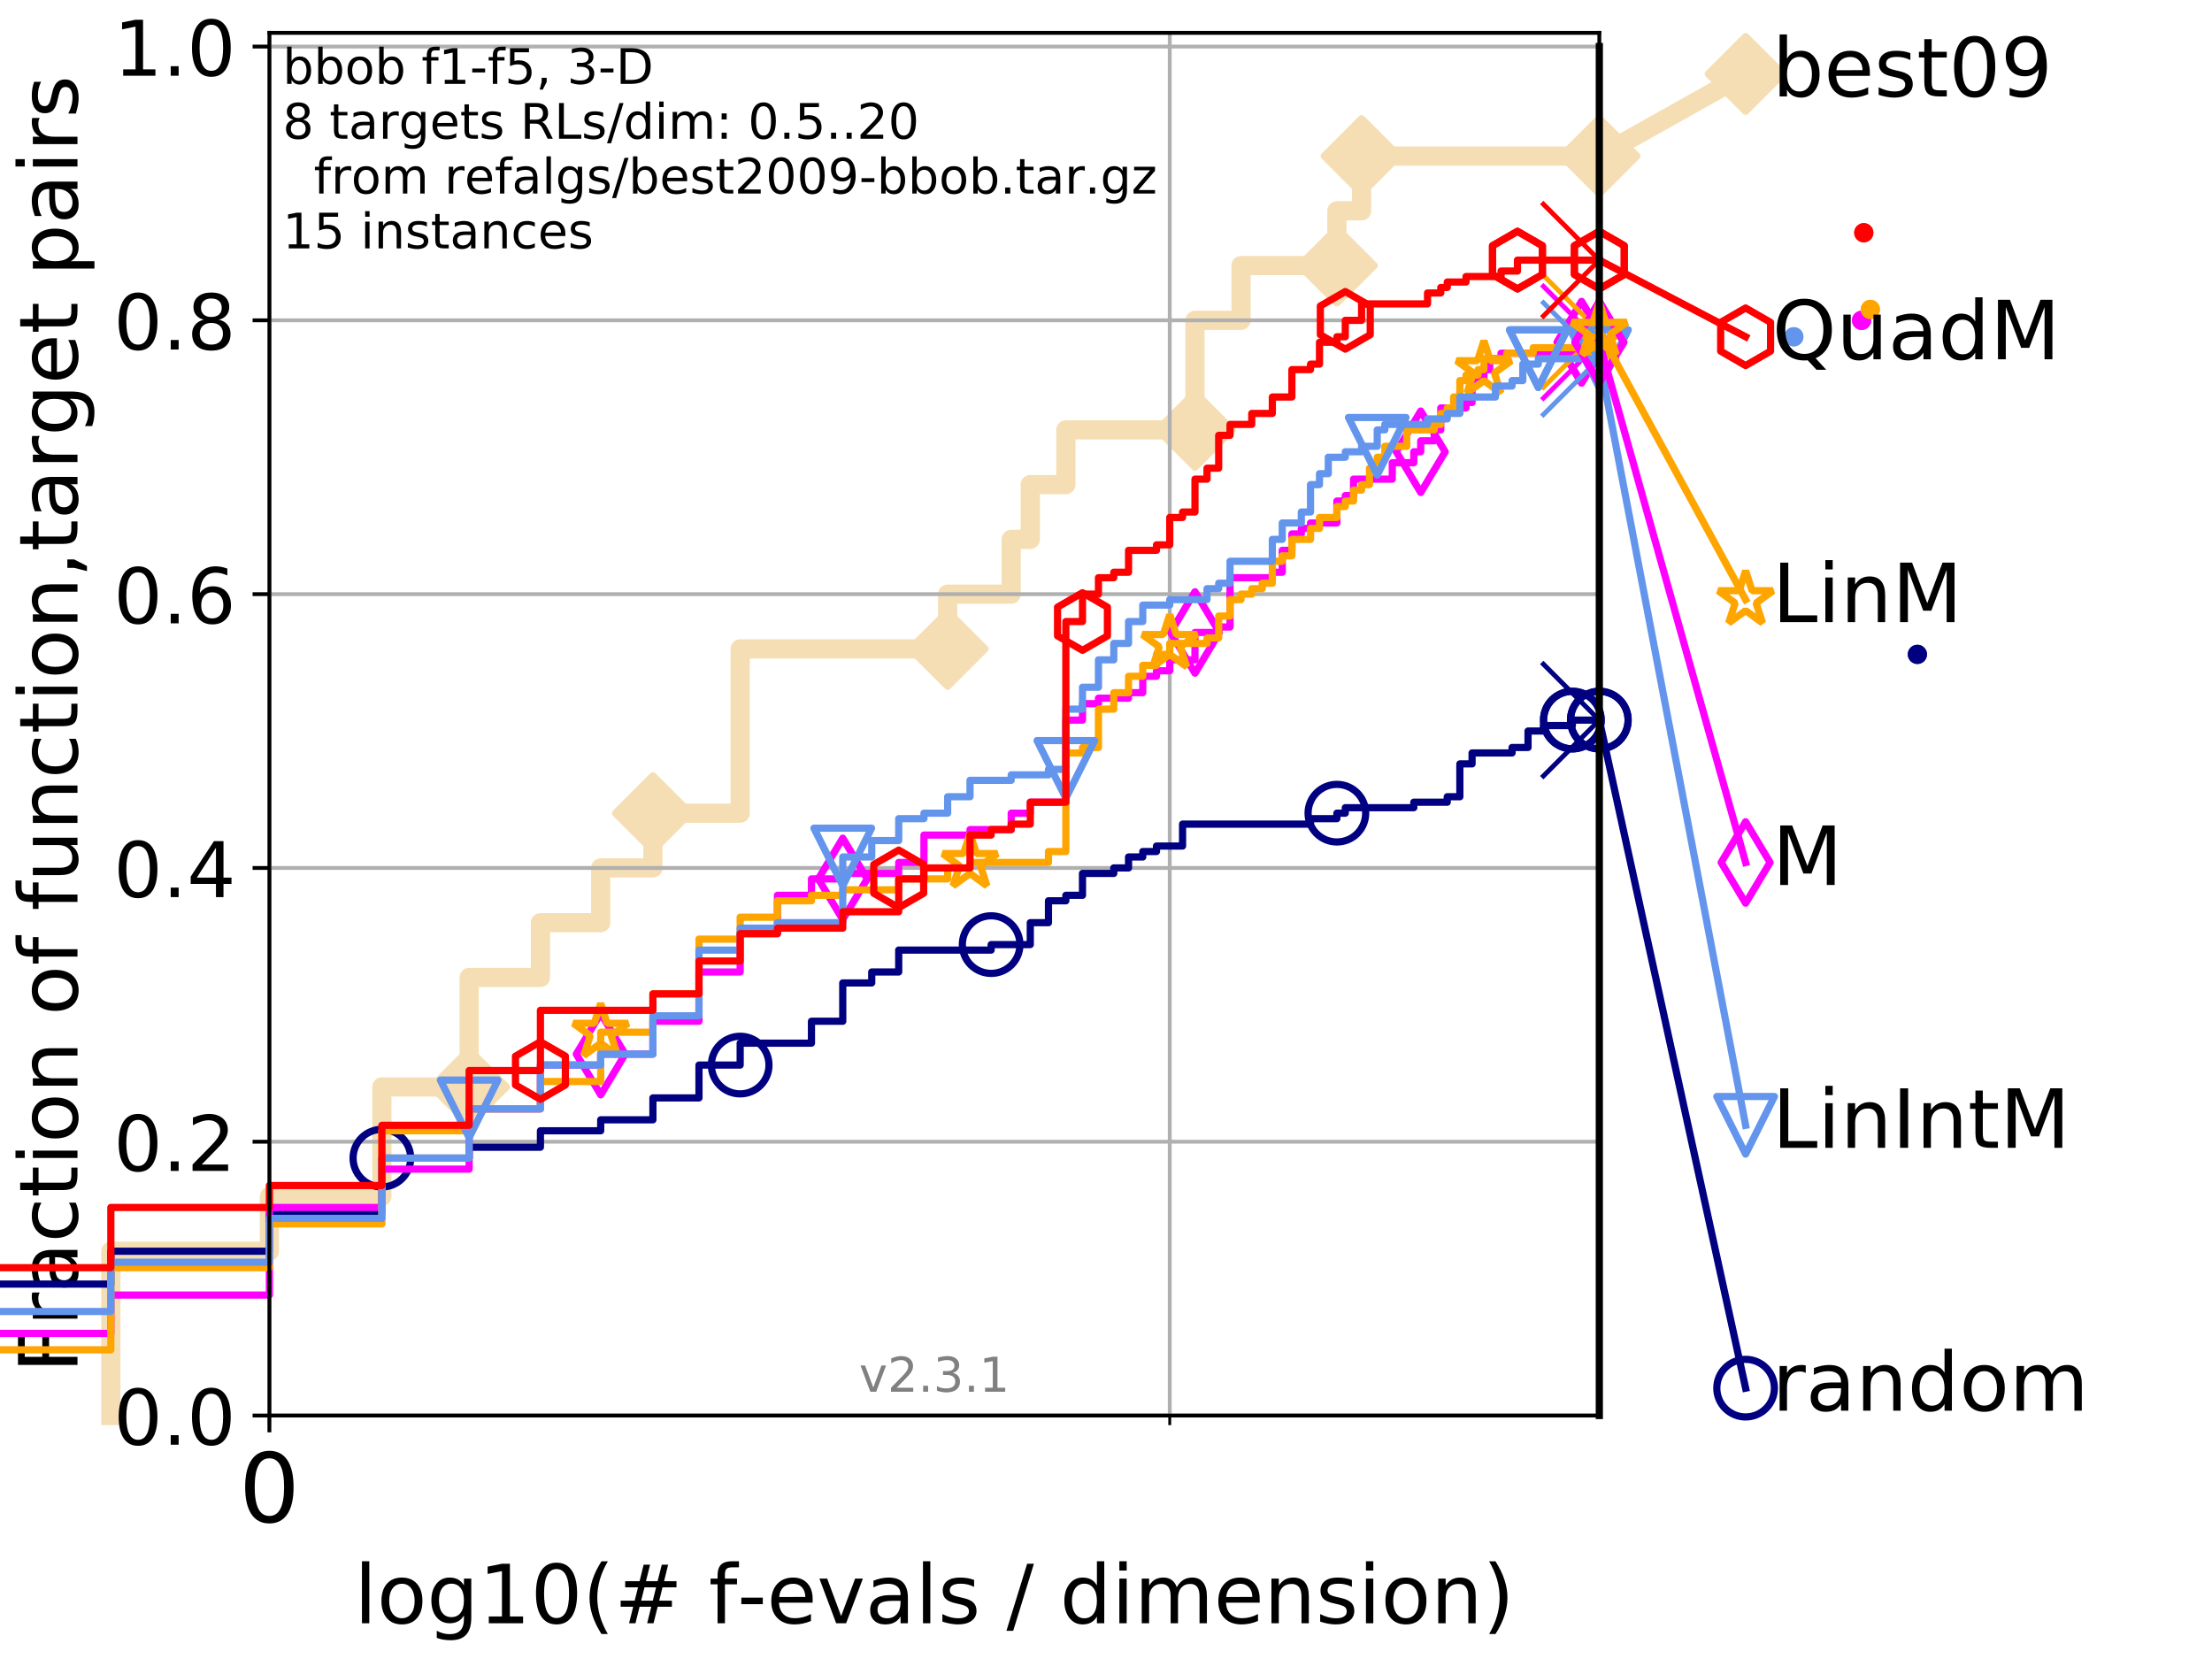 <?xml version="1.0" encoding="utf-8" standalone="no"?>
<!DOCTYPE svg PUBLIC "-//W3C//DTD SVG 1.1//EN"
  "http://www.w3.org/Graphics/SVG/1.1/DTD/svg11.dtd">
<!-- Created with matplotlib (http://matplotlib.org/) -->
<svg height="345.6pt" version="1.1" viewBox="0 0 460.8 345.6" width="460.8pt" xmlns="http://www.w3.org/2000/svg" xmlns:xlink="http://www.w3.org/1999/xlink">
 <defs>
  <style type="text/css">
*{stroke-linecap:butt;stroke-linejoin:round;}
  </style>
 </defs>
 <g id="figure_1">
  <g id="patch_1">
   <path d="M 0 345.6 
L 460.8 345.6 
L 460.8 0 
L 0 0 
z
" style="fill:#ffffff;"/>
  </g>
  <g id="axes_1">
   <g id="patch_2">
    <path d="M 56.12 294.88 
L 333.168 294.88 
L 333.168 6.845 
L 56.12 6.845 
z
" style="fill:#ffffff;"/>
   </g>
   <g id="line2d_1">
    <path d="M 23.092 294.88 
L 23.092 260.658 
L 56.12 260.658 
L 56.12 249.251 
L 79.553 249.251 
L 79.553 226.436 
L 97.73 226.436 
L 97.73 203.621 
L 112.581 203.621 
L 112.581 192.214 
L 125.138 192.214 
L 125.138 180.807 
L 136.014 180.807 
L 136.014 169.4 
L 154.191 169.4 
L 154.191 135.178 
L 197.414 135.178 
L 197.414 123.77 
L 210.652 123.77 
L 210.652 112.363 
L 214.626 112.363 
L 214.626 100.956 
L 222.036 100.956 
L 222.036 89.548 
L 248.936 89.548 
L 248.936 66.734 
L 258.531 66.734 
L 258.531 55.326 
L 278.497 55.326 
L 278.497 43.919 
L 283.644 43.919 
L 283.644 32.512 
L 333.168 32.512 
" style="fill:none;stroke:#f5deb3;stroke-linecap:square;stroke-width:4;"/>
   </g>
   <g id="line2d_2">
    <defs>
     <path d="M -0 7.778 
L 7.778 0 
L 0 -7.778 
L -7.778 -0 
z
" id="mfed2aed91d" style="stroke:#f5deb3;stroke-linejoin:miter;stroke-width:1.5;"/>
    </defs>
    <g>
     <use style="fill:#f5deb3;stroke:#f5deb3;stroke-linejoin:miter;stroke-width:1.5;" x="97.73" xlink:href="#mfed2aed91d" y="226.436"/>
     <use style="fill:#f5deb3;stroke:#f5deb3;stroke-linejoin:miter;stroke-width:1.5;" x="136.014" xlink:href="#mfed2aed91d" y="169.4"/>
     <use style="fill:#f5deb3;stroke:#f5deb3;stroke-linejoin:miter;stroke-width:1.5;" x="197.414" xlink:href="#mfed2aed91d" y="135.178"/>
     <use style="fill:#f5deb3;stroke:#f5deb3;stroke-linejoin:miter;stroke-width:1.5;" x="248.936" xlink:href="#mfed2aed91d" y="89.548"/>
     <use style="fill:#f5deb3;stroke:#f5deb3;stroke-linejoin:miter;stroke-width:1.5;" x="278.497" xlink:href="#mfed2aed91d" y="55.326"/>
     <use style="fill:#f5deb3;stroke:#f5deb3;stroke-linejoin:miter;stroke-width:1.5;" x="283.644" xlink:href="#mfed2aed91d" y="32.512"/>
     <use style="fill:#f5deb3;stroke:#f5deb3;stroke-linejoin:miter;stroke-width:1.5;" x="333.168" xlink:href="#mfed2aed91d" y="32.512"/>
    </g>
   </g>
   <g id="line2d_3">
    <path style="fill:none;stroke:#f5deb3;stroke-linecap:square;stroke-width:4;"/>
    <g/>
   </g>
   <g id="line2d_4">
    <path d="M 333.168 32.512 
L 363.643 15.401 
" style="fill:none;stroke:#f5deb3;stroke-linecap:square;stroke-width:4;"/>
    <g>
     <use style="fill:#f5deb3;stroke:#f5deb3;stroke-linejoin:miter;stroke-width:1.5;" x="333.168" xlink:href="#mfed2aed91d" y="32.512"/>
     <use style="fill:#f5deb3;stroke:#f5deb3;stroke-linejoin:miter;stroke-width:1.5;" x="363.643" xlink:href="#mfed2aed91d" y="15.401"/>
    </g>
   </g>
   <g id="matplotlib.axis_1">
    <g id="xtick_1">
     <g id="line2d_5">
      <path clip-path="url(#p5d1ed9cd17)" d="M 56.12 294.88 
L 56.12 6.845 
" style="fill:none;stroke:#b0b0b0;stroke-linecap:square;stroke-width:0.8;"/>
     </g>
     <g id="line2d_6">
      <defs>
       <path d="M 0 0 
L 0 3.5 
" id="m8db7b64e94" style="stroke:#000000;stroke-width:0.8;"/>
      </defs>
      <g>
       <use style="stroke:#000000;stroke-width:0.8;" x="56.12" xlink:href="#m8db7b64e94" y="294.88"/>
      </g>
     </g>
     <g id="text_1">
      <!-- 0 -->
      <defs>
       <path d="M 31.781 66.406 
Q 24.172 66.406 20.328 58.906 
Q 16.5 51.422 16.5 36.375 
Q 16.5 21.391 20.328 13.891 
Q 24.172 6.391 31.781 6.391 
Q 39.453 6.391 43.281 13.891 
Q 47.125 21.391 47.125 36.375 
Q 47.125 51.422 43.281 58.906 
Q 39.453 66.406 31.781 66.406 
z
M 31.781 74.219 
Q 44.047 74.219 50.516 64.516 
Q 56.984 54.828 56.984 36.375 
Q 56.984 17.969 50.516 8.266 
Q 44.047 -1.422 31.781 -1.422 
Q 19.531 -1.422 13.062 8.266 
Q 6.594 17.969 6.594 36.375 
Q 6.594 54.828 13.062 64.516 
Q 19.531 74.219 31.781 74.219 
z
" id="DejaVuSans-30"/>
      </defs>
      <g transform="translate(49.758 317.077)scale(0.2 -0.2)">
       <use xlink:href="#DejaVuSans-30"/>
      </g>
     </g>
    </g>
    <g id="xtick_2">
     <g id="line2d_7">
      <path clip-path="url(#p5d1ed9cd17)" d="M 56.12 294.88 
L 56.12 6.845 
" style="fill:none;stroke:#b0b0b0;stroke-linecap:square;stroke-width:0.8;"/>
     </g>
     <g id="line2d_8">
      <defs>
       <path d="M 0 0 
L 0 2 
" id="m7c2d991580" style="stroke:#000000;stroke-width:0.6;"/>
      </defs>
      <g>
       <use style="stroke:#000000;stroke-width:0.6;" x="56.12" xlink:href="#m7c2d991580" y="294.88"/>
      </g>
     </g>
    </g>
    <g id="xtick_3">
     <g id="line2d_9">
      <path clip-path="url(#p5d1ed9cd17)" d="M 243.679 294.88 
L 243.679 6.845 
" style="fill:none;stroke:#b0b0b0;stroke-linecap:square;stroke-width:0.8;"/>
     </g>
     <g id="line2d_10">
      <g>
       <use style="stroke:#000000;stroke-width:0.6;" x="243.679" xlink:href="#m7c2d991580" y="294.88"/>
      </g>
     </g>
    </g>
    <g id="text_2">
     <!-- log10(# f-evals / dimension) -->
     <defs>
      <path d="M 9.422 75.984 
L 18.406 75.984 
L 18.406 0 
L 9.422 0 
z
" id="DejaVuSans-6c"/>
      <path d="M 30.609 48.391 
Q 23.391 48.391 19.188 42.75 
Q 14.984 37.109 14.984 27.297 
Q 14.984 17.484 19.156 11.844 
Q 23.344 6.203 30.609 6.203 
Q 37.797 6.203 41.984 11.859 
Q 46.188 17.531 46.188 27.297 
Q 46.188 37.016 41.984 42.703 
Q 37.797 48.391 30.609 48.391 
z
M 30.609 56 
Q 42.328 56 49.016 48.375 
Q 55.719 40.766 55.719 27.297 
Q 55.719 13.875 49.016 6.219 
Q 42.328 -1.422 30.609 -1.422 
Q 18.844 -1.422 12.172 6.219 
Q 5.516 13.875 5.516 27.297 
Q 5.516 40.766 12.172 48.375 
Q 18.844 56 30.609 56 
z
" id="DejaVuSans-6f"/>
      <path d="M 45.406 27.984 
Q 45.406 37.75 41.375 43.109 
Q 37.359 48.484 30.078 48.484 
Q 22.859 48.484 18.828 43.109 
Q 14.797 37.75 14.797 27.984 
Q 14.797 18.266 18.828 12.891 
Q 22.859 7.516 30.078 7.516 
Q 37.359 7.516 41.375 12.891 
Q 45.406 18.266 45.406 27.984 
z
M 54.391 6.781 
Q 54.391 -7.172 48.188 -13.984 
Q 42 -20.797 29.203 -20.797 
Q 24.469 -20.797 20.266 -20.094 
Q 16.062 -19.391 12.109 -17.922 
L 12.109 -9.188 
Q 16.062 -11.328 19.922 -12.344 
Q 23.781 -13.375 27.781 -13.375 
Q 36.625 -13.375 41.016 -8.766 
Q 45.406 -4.156 45.406 5.172 
L 45.406 9.625 
Q 42.625 4.781 38.281 2.391 
Q 33.938 0 27.875 0 
Q 17.828 0 11.672 7.656 
Q 5.516 15.328 5.516 27.984 
Q 5.516 40.672 11.672 48.328 
Q 17.828 56 27.875 56 
Q 33.938 56 38.281 53.609 
Q 42.625 51.219 45.406 46.391 
L 45.406 54.688 
L 54.391 54.688 
z
" id="DejaVuSans-67"/>
      <path d="M 12.406 8.297 
L 28.516 8.297 
L 28.516 63.922 
L 10.984 60.406 
L 10.984 69.391 
L 28.422 72.906 
L 38.281 72.906 
L 38.281 8.297 
L 54.391 8.297 
L 54.391 0 
L 12.406 0 
z
" id="DejaVuSans-31"/>
      <path d="M 31 75.875 
Q 24.469 64.656 21.281 53.656 
Q 18.109 42.672 18.109 31.391 
Q 18.109 20.125 21.312 9.062 
Q 24.516 -2 31 -13.188 
L 23.188 -13.188 
Q 15.875 -1.703 12.234 9.375 
Q 8.594 20.453 8.594 31.391 
Q 8.594 42.281 12.203 53.312 
Q 15.828 64.359 23.188 75.875 
z
" id="DejaVuSans-28"/>
      <path d="M 51.125 44 
L 36.922 44 
L 32.812 27.688 
L 47.125 27.688 
z
M 43.797 71.781 
L 38.719 51.516 
L 52.984 51.516 
L 58.109 71.781 
L 65.922 71.781 
L 60.891 51.516 
L 76.125 51.516 
L 76.125 44 
L 58.984 44 
L 54.984 27.688 
L 70.516 27.688 
L 70.516 20.219 
L 53.078 20.219 
L 48 0 
L 40.188 0 
L 45.219 20.219 
L 30.906 20.219 
L 25.875 0 
L 18.016 0 
L 23.094 20.219 
L 7.719 20.219 
L 7.719 27.688 
L 24.906 27.688 
L 29 44 
L 13.281 44 
L 13.281 51.516 
L 30.906 51.516 
L 35.891 71.781 
z
" id="DejaVuSans-23"/>
      <path id="DejaVuSans-20"/>
      <path d="M 37.109 75.984 
L 37.109 68.5 
L 28.516 68.5 
Q 23.688 68.5 21.797 66.547 
Q 19.922 64.594 19.922 59.516 
L 19.922 54.688 
L 34.719 54.688 
L 34.719 47.703 
L 19.922 47.703 
L 19.922 0 
L 10.891 0 
L 10.891 47.703 
L 2.297 47.703 
L 2.297 54.688 
L 10.891 54.688 
L 10.891 58.5 
Q 10.891 67.625 15.141 71.797 
Q 19.391 75.984 28.609 75.984 
z
" id="DejaVuSans-66"/>
      <path d="M 4.891 31.391 
L 31.203 31.391 
L 31.203 23.391 
L 4.891 23.391 
z
" id="DejaVuSans-2d"/>
      <path d="M 56.203 29.594 
L 56.203 25.203 
L 14.891 25.203 
Q 15.484 15.922 20.484 11.062 
Q 25.484 6.203 34.422 6.203 
Q 39.594 6.203 44.453 7.469 
Q 49.312 8.734 54.109 11.281 
L 54.109 2.781 
Q 49.266 0.734 44.188 -0.344 
Q 39.109 -1.422 33.891 -1.422 
Q 20.797 -1.422 13.156 6.188 
Q 5.516 13.812 5.516 26.812 
Q 5.516 40.234 12.766 48.109 
Q 20.016 56 32.328 56 
Q 43.359 56 49.781 48.891 
Q 56.203 41.797 56.203 29.594 
z
M 47.219 32.234 
Q 47.125 39.594 43.094 43.984 
Q 39.062 48.391 32.422 48.391 
Q 24.906 48.391 20.391 44.141 
Q 15.875 39.891 15.188 32.172 
z
" id="DejaVuSans-65"/>
      <path d="M 2.984 54.688 
L 12.5 54.688 
L 29.594 8.797 
L 46.688 54.688 
L 56.203 54.688 
L 35.688 0 
L 23.484 0 
z
" id="DejaVuSans-76"/>
      <path d="M 34.281 27.484 
Q 23.391 27.484 19.188 25 
Q 14.984 22.516 14.984 16.5 
Q 14.984 11.719 18.141 8.906 
Q 21.297 6.109 26.703 6.109 
Q 34.188 6.109 38.703 11.406 
Q 43.219 16.703 43.219 25.484 
L 43.219 27.484 
z
M 52.203 31.203 
L 52.203 0 
L 43.219 0 
L 43.219 8.297 
Q 40.141 3.328 35.547 0.953 
Q 30.953 -1.422 24.312 -1.422 
Q 15.922 -1.422 10.953 3.297 
Q 6 8.016 6 15.922 
Q 6 25.141 12.172 29.828 
Q 18.359 34.516 30.609 34.516 
L 43.219 34.516 
L 43.219 35.406 
Q 43.219 41.609 39.141 45 
Q 35.062 48.391 27.688 48.391 
Q 23 48.391 18.547 47.266 
Q 14.109 46.141 10.016 43.891 
L 10.016 52.203 
Q 14.938 54.109 19.578 55.047 
Q 24.219 56 28.609 56 
Q 40.484 56 46.344 49.844 
Q 52.203 43.703 52.203 31.203 
z
" id="DejaVuSans-61"/>
      <path d="M 44.281 53.078 
L 44.281 44.578 
Q 40.484 46.531 36.375 47.5 
Q 32.281 48.484 27.875 48.484 
Q 21.188 48.484 17.844 46.438 
Q 14.5 44.391 14.5 40.281 
Q 14.5 37.156 16.891 35.375 
Q 19.281 33.594 26.516 31.984 
L 29.594 31.297 
Q 39.156 29.25 43.188 25.516 
Q 47.219 21.781 47.219 15.094 
Q 47.219 7.469 41.188 3.016 
Q 35.156 -1.422 24.609 -1.422 
Q 20.219 -1.422 15.453 -0.562 
Q 10.688 0.297 5.422 2 
L 5.422 11.281 
Q 10.406 8.688 15.234 7.391 
Q 20.062 6.109 24.812 6.109 
Q 31.156 6.109 34.562 8.281 
Q 37.984 10.453 37.984 14.406 
Q 37.984 18.062 35.516 20.016 
Q 33.062 21.969 24.703 23.781 
L 21.578 24.516 
Q 13.234 26.266 9.516 29.906 
Q 5.812 33.547 5.812 39.891 
Q 5.812 47.609 11.281 51.797 
Q 16.75 56 26.812 56 
Q 31.781 56 36.172 55.266 
Q 40.578 54.547 44.281 53.078 
z
" id="DejaVuSans-73"/>
      <path d="M 25.391 72.906 
L 33.688 72.906 
L 8.297 -9.281 
L 0 -9.281 
z
" id="DejaVuSans-2f"/>
      <path d="M 45.406 46.391 
L 45.406 75.984 
L 54.391 75.984 
L 54.391 0 
L 45.406 0 
L 45.406 8.203 
Q 42.578 3.328 38.25 0.953 
Q 33.938 -1.422 27.875 -1.422 
Q 17.969 -1.422 11.734 6.484 
Q 5.516 14.406 5.516 27.297 
Q 5.516 40.188 11.734 48.094 
Q 17.969 56 27.875 56 
Q 33.938 56 38.25 53.625 
Q 42.578 51.266 45.406 46.391 
z
M 14.797 27.297 
Q 14.797 17.391 18.875 11.75 
Q 22.953 6.109 30.078 6.109 
Q 37.203 6.109 41.297 11.75 
Q 45.406 17.391 45.406 27.297 
Q 45.406 37.203 41.297 42.844 
Q 37.203 48.484 30.078 48.484 
Q 22.953 48.484 18.875 42.844 
Q 14.797 37.203 14.797 27.297 
z
" id="DejaVuSans-64"/>
      <path d="M 9.422 54.688 
L 18.406 54.688 
L 18.406 0 
L 9.422 0 
z
M 9.422 75.984 
L 18.406 75.984 
L 18.406 64.594 
L 9.422 64.594 
z
" id="DejaVuSans-69"/>
      <path d="M 52 44.188 
Q 55.375 50.25 60.062 53.125 
Q 64.75 56 71.094 56 
Q 79.641 56 84.281 50.016 
Q 88.922 44.047 88.922 33.016 
L 88.922 0 
L 79.891 0 
L 79.891 32.719 
Q 79.891 40.578 77.094 44.375 
Q 74.312 48.188 68.609 48.188 
Q 61.625 48.188 57.562 43.547 
Q 53.516 38.922 53.516 30.906 
L 53.516 0 
L 44.484 0 
L 44.484 32.719 
Q 44.484 40.625 41.703 44.406 
Q 38.922 48.188 33.109 48.188 
Q 26.219 48.188 22.156 43.531 
Q 18.109 38.875 18.109 30.906 
L 18.109 0 
L 9.078 0 
L 9.078 54.688 
L 18.109 54.688 
L 18.109 46.188 
Q 21.188 51.219 25.484 53.609 
Q 29.781 56 35.688 56 
Q 41.656 56 45.828 52.969 
Q 50 49.953 52 44.188 
z
" id="DejaVuSans-6d"/>
      <path d="M 54.891 33.016 
L 54.891 0 
L 45.906 0 
L 45.906 32.719 
Q 45.906 40.484 42.875 44.328 
Q 39.844 48.188 33.797 48.188 
Q 26.516 48.188 22.312 43.547 
Q 18.109 38.922 18.109 30.906 
L 18.109 0 
L 9.078 0 
L 9.078 54.688 
L 18.109 54.688 
L 18.109 46.188 
Q 21.344 51.125 25.703 53.562 
Q 30.078 56 35.797 56 
Q 45.219 56 50.047 50.172 
Q 54.891 44.344 54.891 33.016 
z
" id="DejaVuSans-6e"/>
      <path d="M 8.016 75.875 
L 15.828 75.875 
Q 23.141 64.359 26.781 53.312 
Q 30.422 42.281 30.422 31.391 
Q 30.422 20.453 26.781 9.375 
Q 23.141 -1.703 15.828 -13.188 
L 8.016 -13.188 
Q 14.5 -2 17.703 9.062 
Q 20.906 20.125 20.906 31.391 
Q 20.906 42.672 17.703 53.656 
Q 14.5 64.656 8.016 75.875 
z
" id="DejaVuSans-29"/>
     </defs>
     <g transform="translate(73.803 338.154)scale(0.17 -0.17)">
      <use xlink:href="#DejaVuSans-6c"/>
      <use x="27.783" xlink:href="#DejaVuSans-6f"/>
      <use x="88.965" xlink:href="#DejaVuSans-67"/>
      <use x="152.441" xlink:href="#DejaVuSans-31"/>
      <use x="216.064" xlink:href="#DejaVuSans-30"/>
      <use x="279.688" xlink:href="#DejaVuSans-28"/>
      <use x="318.701" xlink:href="#DejaVuSans-23"/>
      <use x="402.49" xlink:href="#DejaVuSans-20"/>
      <use x="434.277" xlink:href="#DejaVuSans-66"/>
      <use x="469.404" xlink:href="#DejaVuSans-2d"/>
      <use x="505.488" xlink:href="#DejaVuSans-65"/>
      <use x="567.012" xlink:href="#DejaVuSans-76"/>
      <use x="626.191" xlink:href="#DejaVuSans-61"/>
      <use x="687.471" xlink:href="#DejaVuSans-6c"/>
      <use x="715.254" xlink:href="#DejaVuSans-73"/>
      <use x="767.354" xlink:href="#DejaVuSans-20"/>
      <use x="799.141" xlink:href="#DejaVuSans-2f"/>
      <use x="832.832" xlink:href="#DejaVuSans-20"/>
      <use x="864.619" xlink:href="#DejaVuSans-64"/>
      <use x="928.096" xlink:href="#DejaVuSans-69"/>
      <use x="955.879" xlink:href="#DejaVuSans-6d"/>
      <use x="1053.291" xlink:href="#DejaVuSans-65"/>
      <use x="1114.814" xlink:href="#DejaVuSans-6e"/>
      <use x="1178.193" xlink:href="#DejaVuSans-73"/>
      <use x="1230.293" xlink:href="#DejaVuSans-69"/>
      <use x="1258.076" xlink:href="#DejaVuSans-6f"/>
      <use x="1319.258" xlink:href="#DejaVuSans-6e"/>
      <use x="1382.637" xlink:href="#DejaVuSans-29"/>
     </g>
    </g>
   </g>
   <g id="matplotlib.axis_2">
    <g id="ytick_1">
     <g id="line2d_11">
      <path clip-path="url(#p5d1ed9cd17)" d="M 56.12 294.88 
L 333.168 294.88 
" style="fill:none;stroke:#b0b0b0;stroke-linecap:square;stroke-width:0.8;"/>
     </g>
     <g id="line2d_12">
      <defs>
       <path d="M 0 0 
L -3.5 0 
" id="mb3f65c34a7" style="stroke:#000000;stroke-width:0.8;"/>
      </defs>
      <g>
       <use style="stroke:#000000;stroke-width:0.8;" x="56.12" xlink:href="#mb3f65c34a7" y="294.88"/>
      </g>
     </g>
     <g id="text_3">
      <!-- 0.0 -->
      <defs>
       <path d="M 10.688 12.406 
L 21 12.406 
L 21 0 
L 10.688 0 
z
" id="DejaVuSans-2e"/>
      </defs>
      <g transform="translate(23.675 300.959)scale(0.16 -0.16)">
       <use xlink:href="#DejaVuSans-30"/>
       <use x="63.623" xlink:href="#DejaVuSans-2e"/>
       <use x="95.41" xlink:href="#DejaVuSans-30"/>
      </g>
     </g>
    </g>
    <g id="ytick_2">
     <g id="line2d_13">
      <path clip-path="url(#p5d1ed9cd17)" d="M 56.12 237.843 
L 333.168 237.843 
" style="fill:none;stroke:#b0b0b0;stroke-linecap:square;stroke-width:0.8;"/>
     </g>
     <g id="line2d_14">
      <g>
       <use style="stroke:#000000;stroke-width:0.8;" x="56.12" xlink:href="#mb3f65c34a7" y="237.843"/>
      </g>
     </g>
     <g id="text_4">
      <!-- 0.2 -->
      <defs>
       <path d="M 19.188 8.297 
L 53.609 8.297 
L 53.609 0 
L 7.328 0 
L 7.328 8.297 
Q 12.938 14.109 22.625 23.891 
Q 32.328 33.688 34.812 36.531 
Q 39.547 41.844 41.422 45.531 
Q 43.312 49.219 43.312 52.781 
Q 43.312 58.594 39.234 62.25 
Q 35.156 65.922 28.609 65.922 
Q 23.969 65.922 18.812 64.312 
Q 13.672 62.703 7.812 59.422 
L 7.812 69.391 
Q 13.766 71.781 18.938 73 
Q 24.125 74.219 28.422 74.219 
Q 39.75 74.219 46.484 68.547 
Q 53.219 62.891 53.219 53.422 
Q 53.219 48.922 51.531 44.891 
Q 49.859 40.875 45.406 35.406 
Q 44.188 33.984 37.641 27.219 
Q 31.109 20.453 19.188 8.297 
z
" id="DejaVuSans-32"/>
      </defs>
      <g transform="translate(23.675 243.922)scale(0.16 -0.16)">
       <use xlink:href="#DejaVuSans-30"/>
       <use x="63.623" xlink:href="#DejaVuSans-2e"/>
       <use x="95.41" xlink:href="#DejaVuSans-32"/>
      </g>
     </g>
    </g>
    <g id="ytick_3">
     <g id="line2d_15">
      <path clip-path="url(#p5d1ed9cd17)" d="M 56.12 180.807 
L 333.168 180.807 
" style="fill:none;stroke:#b0b0b0;stroke-linecap:square;stroke-width:0.8;"/>
     </g>
     <g id="line2d_16">
      <g>
       <use style="stroke:#000000;stroke-width:0.8;" x="56.12" xlink:href="#mb3f65c34a7" y="180.807"/>
      </g>
     </g>
     <g id="text_5">
      <!-- 0.4 -->
      <defs>
       <path d="M 37.797 64.312 
L 12.891 25.391 
L 37.797 25.391 
z
M 35.203 72.906 
L 47.609 72.906 
L 47.609 25.391 
L 58.016 25.391 
L 58.016 17.188 
L 47.609 17.188 
L 47.609 0 
L 37.797 0 
L 37.797 17.188 
L 4.891 17.188 
L 4.891 26.703 
z
" id="DejaVuSans-34"/>
      </defs>
      <g transform="translate(23.675 186.886)scale(0.16 -0.16)">
       <use xlink:href="#DejaVuSans-30"/>
       <use x="63.623" xlink:href="#DejaVuSans-2e"/>
       <use x="95.41" xlink:href="#DejaVuSans-34"/>
      </g>
     </g>
    </g>
    <g id="ytick_4">
     <g id="line2d_17">
      <path clip-path="url(#p5d1ed9cd17)" d="M 56.12 123.77 
L 333.168 123.77 
" style="fill:none;stroke:#b0b0b0;stroke-linecap:square;stroke-width:0.8;"/>
     </g>
     <g id="line2d_18">
      <g>
       <use style="stroke:#000000;stroke-width:0.8;" x="56.12" xlink:href="#mb3f65c34a7" y="123.77"/>
      </g>
     </g>
     <g id="text_6">
      <!-- 0.6 -->
      <defs>
       <path d="M 33.016 40.375 
Q 26.375 40.375 22.484 35.828 
Q 18.609 31.297 18.609 23.391 
Q 18.609 15.531 22.484 10.953 
Q 26.375 6.391 33.016 6.391 
Q 39.656 6.391 43.531 10.953 
Q 47.406 15.531 47.406 23.391 
Q 47.406 31.297 43.531 35.828 
Q 39.656 40.375 33.016 40.375 
z
M 52.594 71.297 
L 52.594 62.312 
Q 48.875 64.062 45.094 64.984 
Q 41.312 65.922 37.594 65.922 
Q 27.828 65.922 22.672 59.328 
Q 17.531 52.734 16.797 39.406 
Q 19.672 43.656 24.016 45.922 
Q 28.375 48.188 33.594 48.188 
Q 44.578 48.188 50.953 41.516 
Q 57.328 34.859 57.328 23.391 
Q 57.328 12.156 50.688 5.359 
Q 44.047 -1.422 33.016 -1.422 
Q 20.359 -1.422 13.672 8.266 
Q 6.984 17.969 6.984 36.375 
Q 6.984 53.656 15.188 63.938 
Q 23.391 74.219 37.203 74.219 
Q 40.922 74.219 44.703 73.484 
Q 48.484 72.75 52.594 71.297 
z
" id="DejaVuSans-36"/>
      </defs>
      <g transform="translate(23.675 129.849)scale(0.16 -0.16)">
       <use xlink:href="#DejaVuSans-30"/>
       <use x="63.623" xlink:href="#DejaVuSans-2e"/>
       <use x="95.41" xlink:href="#DejaVuSans-36"/>
      </g>
     </g>
    </g>
    <g id="ytick_5">
     <g id="line2d_19">
      <path clip-path="url(#p5d1ed9cd17)" d="M 56.12 66.734 
L 333.168 66.734 
" style="fill:none;stroke:#b0b0b0;stroke-linecap:square;stroke-width:0.8;"/>
     </g>
     <g id="line2d_20">
      <g>
       <use style="stroke:#000000;stroke-width:0.8;" x="56.12" xlink:href="#mb3f65c34a7" y="66.734"/>
      </g>
     </g>
     <g id="text_7">
      <!-- 0.8 -->
      <defs>
       <path d="M 31.781 34.625 
Q 24.75 34.625 20.719 30.859 
Q 16.703 27.094 16.703 20.516 
Q 16.703 13.922 20.719 10.156 
Q 24.75 6.391 31.781 6.391 
Q 38.812 6.391 42.859 10.172 
Q 46.922 13.969 46.922 20.516 
Q 46.922 27.094 42.891 30.859 
Q 38.875 34.625 31.781 34.625 
z
M 21.922 38.812 
Q 15.578 40.375 12.031 44.719 
Q 8.5 49.078 8.5 55.328 
Q 8.5 64.062 14.719 69.141 
Q 20.953 74.219 31.781 74.219 
Q 42.672 74.219 48.875 69.141 
Q 55.078 64.062 55.078 55.328 
Q 55.078 49.078 51.531 44.719 
Q 48 40.375 41.703 38.812 
Q 48.828 37.156 52.797 32.312 
Q 56.781 27.484 56.781 20.516 
Q 56.781 9.906 50.312 4.234 
Q 43.844 -1.422 31.781 -1.422 
Q 19.734 -1.422 13.25 4.234 
Q 6.781 9.906 6.781 20.516 
Q 6.781 27.484 10.781 32.312 
Q 14.797 37.156 21.922 38.812 
z
M 18.312 54.391 
Q 18.312 48.734 21.844 45.562 
Q 25.391 42.391 31.781 42.391 
Q 38.141 42.391 41.719 45.562 
Q 45.312 48.734 45.312 54.391 
Q 45.312 60.062 41.719 63.234 
Q 38.141 66.406 31.781 66.406 
Q 25.391 66.406 21.844 63.234 
Q 18.312 60.062 18.312 54.391 
z
" id="DejaVuSans-38"/>
      </defs>
      <g transform="translate(23.675 72.812)scale(0.16 -0.16)">
       <use xlink:href="#DejaVuSans-30"/>
       <use x="63.623" xlink:href="#DejaVuSans-2e"/>
       <use x="95.41" xlink:href="#DejaVuSans-38"/>
      </g>
     </g>
    </g>
    <g id="ytick_6">
     <g id="line2d_21">
      <path clip-path="url(#p5d1ed9cd17)" d="M 56.12 9.697 
L 333.168 9.697 
" style="fill:none;stroke:#b0b0b0;stroke-linecap:square;stroke-width:0.8;"/>
     </g>
     <g id="line2d_22">
      <g>
       <use style="stroke:#000000;stroke-width:0.8;" x="56.12" xlink:href="#mb3f65c34a7" y="9.697"/>
      </g>
     </g>
     <g id="text_8">
      <!-- 1.0 -->
      <g transform="translate(23.675 15.776)scale(0.16 -0.16)">
       <use xlink:href="#DejaVuSans-31"/>
       <use x="63.623" xlink:href="#DejaVuSans-2e"/>
       <use x="95.41" xlink:href="#DejaVuSans-30"/>
      </g>
     </g>
    </g>
    <g id="text_9">
     <!-- Fraction of function,target pairs -->
     <defs>
      <path d="M 9.812 72.906 
L 51.703 72.906 
L 51.703 64.594 
L 19.672 64.594 
L 19.672 43.109 
L 48.578 43.109 
L 48.578 34.812 
L 19.672 34.812 
L 19.672 0 
L 9.812 0 
z
" id="DejaVuSans-46"/>
      <path d="M 41.109 46.297 
Q 39.594 47.172 37.812 47.578 
Q 36.031 48 33.891 48 
Q 26.266 48 22.188 43.047 
Q 18.109 38.094 18.109 28.812 
L 18.109 0 
L 9.078 0 
L 9.078 54.688 
L 18.109 54.688 
L 18.109 46.188 
Q 20.953 51.172 25.484 53.578 
Q 30.031 56 36.531 56 
Q 37.453 56 38.578 55.875 
Q 39.703 55.766 41.062 55.516 
z
" id="DejaVuSans-72"/>
      <path d="M 48.781 52.594 
L 48.781 44.188 
Q 44.969 46.297 41.141 47.344 
Q 37.312 48.391 33.406 48.391 
Q 24.656 48.391 19.812 42.844 
Q 14.984 37.312 14.984 27.297 
Q 14.984 17.281 19.812 11.734 
Q 24.656 6.203 33.406 6.203 
Q 37.312 6.203 41.141 7.25 
Q 44.969 8.297 48.781 10.406 
L 48.781 2.094 
Q 45.016 0.344 40.984 -0.531 
Q 36.969 -1.422 32.422 -1.422 
Q 20.062 -1.422 12.781 6.344 
Q 5.516 14.109 5.516 27.297 
Q 5.516 40.672 12.859 48.328 
Q 20.219 56 33.016 56 
Q 37.156 56 41.109 55.141 
Q 45.062 54.297 48.781 52.594 
z
" id="DejaVuSans-63"/>
      <path d="M 18.312 70.219 
L 18.312 54.688 
L 36.812 54.688 
L 36.812 47.703 
L 18.312 47.703 
L 18.312 18.016 
Q 18.312 11.328 20.141 9.422 
Q 21.969 7.516 27.594 7.516 
L 36.812 7.516 
L 36.812 0 
L 27.594 0 
Q 17.188 0 13.234 3.875 
Q 9.281 7.766 9.281 18.016 
L 9.281 47.703 
L 2.688 47.703 
L 2.688 54.688 
L 9.281 54.688 
L 9.281 70.219 
z
" id="DejaVuSans-74"/>
      <path d="M 8.5 21.578 
L 8.5 54.688 
L 17.484 54.688 
L 17.484 21.922 
Q 17.484 14.156 20.5 10.266 
Q 23.531 6.391 29.594 6.391 
Q 36.859 6.391 41.078 11.031 
Q 45.312 15.672 45.312 23.688 
L 45.312 54.688 
L 54.297 54.688 
L 54.297 0 
L 45.312 0 
L 45.312 8.406 
Q 42.047 3.422 37.719 1 
Q 33.406 -1.422 27.688 -1.422 
Q 18.266 -1.422 13.375 4.438 
Q 8.5 10.297 8.5 21.578 
z
M 31.109 56 
z
" id="DejaVuSans-75"/>
      <path d="M 11.719 12.406 
L 22.016 12.406 
L 22.016 4 
L 14.016 -11.625 
L 7.719 -11.625 
L 11.719 4 
z
" id="DejaVuSans-2c"/>
      <path d="M 18.109 8.203 
L 18.109 -20.797 
L 9.078 -20.797 
L 9.078 54.688 
L 18.109 54.688 
L 18.109 46.391 
Q 20.953 51.266 25.266 53.625 
Q 29.594 56 35.594 56 
Q 45.562 56 51.781 48.094 
Q 58.016 40.188 58.016 27.297 
Q 58.016 14.406 51.781 6.484 
Q 45.562 -1.422 35.594 -1.422 
Q 29.594 -1.422 25.266 0.953 
Q 20.953 3.328 18.109 8.203 
z
M 48.688 27.297 
Q 48.688 37.203 44.609 42.844 
Q 40.531 48.484 33.406 48.484 
Q 26.266 48.484 22.188 42.844 
Q 18.109 37.203 18.109 27.297 
Q 18.109 17.391 22.188 11.75 
Q 26.266 6.109 33.406 6.109 
Q 40.531 6.109 44.609 11.75 
Q 48.688 17.391 48.688 27.297 
z
" id="DejaVuSans-70"/>
     </defs>
     <g transform="translate(16.14 286.002)rotate(-90)scale(0.17 -0.17)">
      <use xlink:href="#DejaVuSans-46"/>
      <use x="57.41" xlink:href="#DejaVuSans-72"/>
      <use x="98.523" xlink:href="#DejaVuSans-61"/>
      <use x="159.803" xlink:href="#DejaVuSans-63"/>
      <use x="214.783" xlink:href="#DejaVuSans-74"/>
      <use x="253.992" xlink:href="#DejaVuSans-69"/>
      <use x="281.775" xlink:href="#DejaVuSans-6f"/>
      <use x="342.957" xlink:href="#DejaVuSans-6e"/>
      <use x="406.336" xlink:href="#DejaVuSans-20"/>
      <use x="438.123" xlink:href="#DejaVuSans-6f"/>
      <use x="499.305" xlink:href="#DejaVuSans-66"/>
      <use x="534.51" xlink:href="#DejaVuSans-20"/>
      <use x="566.297" xlink:href="#DejaVuSans-66"/>
      <use x="601.502" xlink:href="#DejaVuSans-75"/>
      <use x="664.881" xlink:href="#DejaVuSans-6e"/>
      <use x="728.26" xlink:href="#DejaVuSans-63"/>
      <use x="783.24" xlink:href="#DejaVuSans-74"/>
      <use x="822.449" xlink:href="#DejaVuSans-69"/>
      <use x="850.232" xlink:href="#DejaVuSans-6f"/>
      <use x="911.414" xlink:href="#DejaVuSans-6e"/>
      <use x="974.793" xlink:href="#DejaVuSans-2c"/>
      <use x="1006.58" xlink:href="#DejaVuSans-74"/>
      <use x="1045.789" xlink:href="#DejaVuSans-61"/>
      <use x="1107.068" xlink:href="#DejaVuSans-72"/>
      <use x="1148.166" xlink:href="#DejaVuSans-67"/>
      <use x="1211.643" xlink:href="#DejaVuSans-65"/>
      <use x="1273.166" xlink:href="#DejaVuSans-74"/>
      <use x="1312.375" xlink:href="#DejaVuSans-20"/>
      <use x="1344.162" xlink:href="#DejaVuSans-70"/>
      <use x="1407.639" xlink:href="#DejaVuSans-61"/>
      <use x="1468.918" xlink:href="#DejaVuSans-69"/>
      <use x="1496.701" xlink:href="#DejaVuSans-72"/>
      <use x="1537.814" xlink:href="#DejaVuSans-73"/>
     </g>
    </g>
   </g>
   <g id="line2d_23">
    <defs>
     <path d="M 0 1.5 
C 0.398 1.5 0.779 1.342 1.061 1.061 
C 1.342 0.779 1.5 0.398 1.5 0 
C 1.5 -0.398 1.342 -0.779 1.061 -1.061 
C 0.779 -1.342 0.398 -1.5 0 -1.5 
C -0.398 -1.5 -0.779 -1.342 -1.061 -1.061 
C -1.342 -0.779 -1.5 -0.398 -1.5 0 
C -1.5 0.398 -1.342 0.779 -1.061 1.061 
C -0.779 1.342 -0.398 1.5 0 1.5 
z
" id="m5e744a5ed5" style="stroke:#f5deb3;"/>
    </defs>
    <g>
     <use style="fill:#f5deb3;stroke:#f5deb3;" x="283.644" xlink:href="#m5e744a5ed5" y="32.512"/>
     <use style="fill:#f5deb3;stroke:#f5deb3;" x="283.644" xlink:href="#m5e744a5ed5" y="32.512"/>
    </g>
   </g>
   <g id="line2d_24">
    <defs>
     <path d="M 0 1.5 
C 0.398 1.5 0.779 1.342 1.061 1.061 
C 1.342 0.779 1.5 0.398 1.5 0 
C 1.5 -0.398 1.342 -0.779 1.061 -1.061 
C 0.779 -1.342 0.398 -1.5 0 -1.5 
C -0.398 -1.5 -0.779 -1.342 -1.061 -1.061 
C -1.342 -0.779 -1.5 -0.398 -1.5 0 
C -1.5 0.398 -1.342 0.779 -1.061 1.061 
C -0.779 1.342 -0.398 1.5 0 1.5 
z
" id="md4ffb21c59" style="stroke:#000080;"/>
    </defs>
    <g>
     <use style="fill:#000080;stroke:#000080;" x="399.424" xlink:href="#md4ffb21c59" y="136.318"/>
     <use style="fill:#000080;stroke:#000080;" x="399.424" xlink:href="#md4ffb21c59" y="136.318"/>
    </g>
   </g>
   <g id="line2d_25">
    <path d="M -1 267.502 
L 23.092 267.502 
L 23.092 260.658 
L 56.12 260.658 
L 56.12 252.673 
L 79.553 252.673 
L 79.553 241.266 
L 97.73 241.266 
L 97.73 238.984 
L 112.581 238.984 
L 112.581 235.562 
L 125.138 235.562 
L 125.138 233.28 
L 136.014 233.28 
L 136.014 228.718 
L 145.609 228.718 
L 145.609 221.873 
L 154.191 221.873 
L 154.191 217.31 
L 169.042 217.31 
L 169.042 212.747 
L 175.562 212.747 
L 175.562 204.762 
L 181.599 204.762 
L 181.599 202.481 
L 187.218 202.481 
L 187.218 197.918 
L 206.474 197.918 
L 206.474 196.777 
L 214.626 196.777 
L 214.626 192.214 
L 218.415 192.214 
L 218.415 187.651 
L 222.036 187.651 
L 222.036 186.51 
L 225.503 186.51 
L 225.503 181.948 
L 232.023 181.948 
L 232.023 180.807 
L 235.097 180.807 
L 235.097 178.525 
L 238.06 178.525 
L 238.06 177.385 
L 240.918 177.385 
L 240.918 176.244 
L 246.35 176.244 
L 246.35 171.681 
L 273.004 171.681 
L 273.004 170.54 
L 278.497 170.54 
L 278.497 169.4 
L 280.249 169.4 
L 280.249 168.259 
L 294.521 168.259 
L 294.521 167.118 
L 301.487 167.118 
L 301.487 165.977 
L 304.115 165.977 
L 304.115 159.133 
L 306.66 159.133 
L 306.66 156.851 
L 314.992 156.851 
L 314.992 155.711 
L 318.317 155.711 
L 318.317 152.289 
L 321.512 152.289 
L 321.512 151.148 
L 327.548 151.148 
L 327.548 150.007 
L 333.168 150.007 
" style="fill:none;stroke:#000080;stroke-linecap:square;stroke-width:1.5;"/>
   </g>
   <g id="line2d_26">
    <defs>
     <path d="M 0 6 
C 1.591 6 3.117 5.368 4.243 4.243 
C 5.368 3.117 6 1.591 6 0 
C 6 -1.591 5.368 -3.117 4.243 -4.243 
C 3.117 -5.368 1.591 -6 0 -6 
C -1.591 -6 -3.117 -5.368 -4.243 -4.243 
C -5.368 -3.117 -6 -1.591 -6 0 
C -6 1.591 -5.368 3.117 -4.243 4.243 
C -3.117 5.368 -1.591 6 0 6 
z
" id="m9857f9fc6c" style="stroke:#000080;stroke-width:1.5;"/>
    </defs>
    <g>
     <use style="fill-opacity:0;stroke:#000080;stroke-width:1.5;" x="79.553" xlink:href="#m9857f9fc6c" y="241.266"/>
     <use style="fill-opacity:0;stroke:#000080;stroke-width:1.5;" x="154.191" xlink:href="#m9857f9fc6c" y="221.873"/>
     <use style="fill-opacity:0;stroke:#000080;stroke-width:1.5;" x="206.474" xlink:href="#m9857f9fc6c" y="196.777"/>
     <use style="fill-opacity:0;stroke:#000080;stroke-width:1.5;" x="278.497" xlink:href="#m9857f9fc6c" y="169.4"/>
     <use style="fill-opacity:0;stroke:#000080;stroke-width:1.5;" x="327.548" xlink:href="#m9857f9fc6c" y="150.007"/>
     <use style="fill-opacity:0;stroke:#000080;stroke-width:1.5;" x="327.548" xlink:href="#m9857f9fc6c" y="150.007"/>
     <use style="fill-opacity:0;stroke:#000080;stroke-width:1.5;" x="333.168" xlink:href="#m9857f9fc6c" y="150.007"/>
    </g>
   </g>
   <g id="line2d_27">
    <path style="fill:none;stroke:#000080;stroke-linecap:square;stroke-width:1.5;"/>
    <g/>
   </g>
   <g id="line2d_28">
    <path clip-path="url(#p5d1ed9cd17)" d="M 333.168 150.007 
" style="fill:none;stroke:#000080;stroke-linecap:square;stroke-width:1.5;"/>
    <defs>
     <path d="M -12 12 
L 12 -12 
M -12 -12 
L 12 12 
" id="m34b2e8b525" style="stroke:#000080;"/>
    </defs>
    <g clip-path="url(#p5d1ed9cd17)">
     <use style="fill:#000080;stroke:#000080;" x="333.168" xlink:href="#m34b2e8b525" y="150.007"/>
    </g>
   </g>
   <g id="line2d_29">
    <defs>
     <path d="M 0 1.5 
C 0.398 1.5 0.779 1.342 1.061 1.061 
C 1.342 0.779 1.5 0.398 1.5 0 
C 1.5 -0.398 1.342 -0.779 1.061 -1.061 
C 0.779 -1.342 0.398 -1.5 0 -1.5 
C -0.398 -1.5 -0.779 -1.342 -1.061 -1.061 
C -1.342 -0.779 -1.5 -0.398 -1.5 0 
C -1.5 0.398 -1.342 0.779 -1.061 1.061 
C -0.779 1.342 -0.398 1.5 0 1.5 
z
" id="m4f0c9498aa" style="stroke:#ff00ff;"/>
    </defs>
    <g>
     <use style="fill:#ff00ff;stroke:#ff00ff;" x="387.798" xlink:href="#m4f0c9498aa" y="66.734"/>
     <use style="fill:#ff00ff;stroke:#ff00ff;" x="387.798" xlink:href="#m4f0c9498aa" y="66.734"/>
    </g>
   </g>
   <g id="line2d_30">
    <path d="M -1 277.769 
L 23.092 277.769 
L 23.092 269.784 
L 56.12 269.784 
L 56.12 251.532 
L 79.553 251.532 
L 79.553 243.547 
L 97.73 243.547 
L 97.73 230.999 
L 112.581 230.999 
L 112.581 221.873 
L 125.138 221.873 
L 125.138 219.592 
L 136.014 219.592 
L 136.014 212.747 
L 145.609 212.747 
L 145.609 202.481 
L 154.191 202.481 
L 154.191 194.496 
L 161.954 194.496 
L 161.954 186.51 
L 169.042 186.51 
L 169.042 183.088 
L 175.562 183.088 
L 175.562 181.948 
L 187.218 181.948 
L 187.218 179.666 
L 192.475 179.666 
L 192.475 173.962 
L 202.07 173.962 
L 202.07 172.822 
L 210.652 172.822 
L 210.652 169.4 
L 214.626 169.4 
L 214.626 167.118 
L 222.036 167.118 
L 222.036 150.007 
L 225.503 150.007 
L 225.503 146.585 
L 228.828 146.585 
L 228.828 145.444 
L 235.097 145.444 
L 235.097 144.303 
L 238.06 144.303 
L 238.06 140.881 
L 240.918 140.881 
L 240.918 139.74 
L 243.679 139.74 
L 243.679 137.459 
L 248.936 137.459 
L 248.936 131.755 
L 253.875 131.755 
L 253.875 130.615 
L 256.236 130.615 
L 256.236 120.348 
L 265.051 120.348 
L 265.051 119.207 
L 267.113 119.207 
L 267.113 114.644 
L 269.124 114.644 
L 269.124 111.222 
L 271.087 111.222 
L 271.087 110.081 
L 273.004 110.081 
L 273.004 108.941 
L 278.497 108.941 
L 278.497 104.378 
L 280.249 104.378 
L 280.249 103.237 
L 281.964 103.237 
L 281.964 99.815 
L 290.036 99.815 
L 290.036 96.393 
L 294.521 96.393 
L 294.521 94.111 
L 295.962 94.111 
L 295.962 91.83 
L 298.771 91.83 
L 298.771 89.548 
L 300.14 89.548 
L 300.14 84.985 
L 305.397 84.985 
L 305.397 83.845 
L 306.66 83.845 
L 306.66 79.282 
L 309.129 79.282 
L 309.129 77 
L 310.336 77 
L 310.336 74.719 
L 312.697 74.719 
L 312.697 73.578 
L 329.465 73.578 
L 329.465 71.297 
L 333.168 71.297 
" style="fill:none;stroke:#ff00ff;stroke-linecap:square;stroke-width:1.5;"/>
   </g>
   <g id="line2d_31">
    <defs>
     <path d="M -0 8.485 
L 5.091 0 
L 0 -8.485 
L -5.091 -0 
z
" id="m66e96023b3" style="stroke:#ff00ff;stroke-linejoin:miter;stroke-width:1.5;"/>
    </defs>
    <g>
     <use style="fill-opacity:0;stroke:#ff00ff;stroke-linejoin:miter;stroke-width:1.5;" x="125.138" xlink:href="#m66e96023b3" y="219.592"/>
     <use style="fill-opacity:0;stroke:#ff00ff;stroke-linejoin:miter;stroke-width:1.5;" x="175.562" xlink:href="#m66e96023b3" y="183.088"/>
     <use style="fill-opacity:0;stroke:#ff00ff;stroke-linejoin:miter;stroke-width:1.5;" x="248.936" xlink:href="#m66e96023b3" y="131.755"/>
     <use style="fill-opacity:0;stroke:#ff00ff;stroke-linejoin:miter;stroke-width:1.5;" x="295.962" xlink:href="#m66e96023b3" y="94.111"/>
     <use style="fill-opacity:0;stroke:#ff00ff;stroke-linejoin:miter;stroke-width:1.5;" x="329.465" xlink:href="#m66e96023b3" y="71.297"/>
     <use style="fill-opacity:0;stroke:#ff00ff;stroke-linejoin:miter;stroke-width:1.5;" x="329.465" xlink:href="#m66e96023b3" y="71.297"/>
     <use style="fill-opacity:0;stroke:#ff00ff;stroke-linejoin:miter;stroke-width:1.5;" x="333.168" xlink:href="#m66e96023b3" y="71.297"/>
    </g>
   </g>
   <g id="line2d_32">
    <path style="fill:none;stroke:#ff00ff;stroke-linecap:square;stroke-width:1.5;"/>
    <g/>
   </g>
   <g id="line2d_33">
    <path clip-path="url(#p5d1ed9cd17)" d="M 333.168 71.297 
" style="fill:none;stroke:#ff00ff;stroke-linecap:square;stroke-width:1.5;"/>
    <defs>
     <path d="M -12 12 
L 12 -12 
M -12 -12 
L 12 12 
" id="m5758d616e9" style="stroke:#ff00ff;"/>
    </defs>
    <g clip-path="url(#p5d1ed9cd17)">
     <use style="fill:#ff00ff;stroke:#ff00ff;" x="333.168" xlink:href="#m5758d616e9" y="71.297"/>
    </g>
   </g>
   <g id="line2d_34">
    <defs>
     <path d="M 0 1.5 
C 0.398 1.5 0.779 1.342 1.061 1.061 
C 1.342 0.779 1.5 0.398 1.5 0 
C 1.5 -0.398 1.342 -0.779 1.061 -1.061 
C 0.779 -1.342 0.398 -1.5 0 -1.5 
C -0.398 -1.5 -0.779 -1.342 -1.061 -1.061 
C -1.342 -0.779 -1.5 -0.398 -1.5 0 
C -1.5 0.398 -1.342 0.779 -1.061 1.061 
C -0.779 1.342 -0.398 1.5 0 1.5 
z
" id="m64050ec7ba" style="stroke:#ffa500;"/>
    </defs>
    <g>
     <use style="fill:#ffa500;stroke:#ffa500;" x="389.629" xlink:href="#m64050ec7ba" y="64.452"/>
     <use style="fill:#ffa500;stroke:#ffa500;" x="389.629" xlink:href="#m64050ec7ba" y="64.452"/>
    </g>
   </g>
   <g id="line2d_35">
    <path d="M -1 281.191 
L 23.092 281.191 
L 23.092 264.08 
L 56.12 264.08 
L 56.12 254.954 
L 79.553 254.954 
L 79.553 235.562 
L 97.73 235.562 
L 97.73 230.999 
L 112.581 230.999 
L 112.581 225.295 
L 125.138 225.295 
L 125.138 215.029 
L 136.014 215.029 
L 136.014 207.044 
L 145.609 207.044 
L 145.609 195.636 
L 154.191 195.636 
L 154.191 191.073 
L 161.954 191.073 
L 161.954 187.651 
L 169.042 187.651 
L 169.042 186.51 
L 175.562 186.51 
L 175.562 185.37 
L 187.218 185.37 
L 187.218 183.088 
L 197.414 183.088 
L 197.414 180.807 
L 202.07 180.807 
L 202.07 179.666 
L 218.415 179.666 
L 218.415 177.385 
L 222.036 177.385 
L 222.036 156.851 
L 225.503 156.851 
L 225.503 155.711 
L 228.828 155.711 
L 228.828 147.726 
L 232.023 147.726 
L 232.023 144.303 
L 235.097 144.303 
L 235.097 140.881 
L 238.06 140.881 
L 238.06 138.6 
L 240.918 138.6 
L 240.918 136.318 
L 243.679 136.318 
L 243.679 134.037 
L 251.443 134.037 
L 251.443 132.896 
L 253.875 132.896 
L 253.875 128.333 
L 256.236 128.333 
L 256.236 124.911 
L 258.531 124.911 
L 258.531 123.77 
L 260.762 123.77 
L 260.762 122.63 
L 262.935 122.63 
L 262.935 121.489 
L 265.051 121.489 
L 265.051 116.926 
L 267.113 116.926 
L 267.113 115.785 
L 269.124 115.785 
L 269.124 112.363 
L 273.004 112.363 
L 273.004 110.081 
L 274.876 110.081 
L 274.876 107.8 
L 278.497 107.8 
L 278.497 105.519 
L 280.249 105.519 
L 280.249 104.378 
L 281.964 104.378 
L 281.964 102.096 
L 283.644 102.096 
L 283.644 100.956 
L 285.289 100.956 
L 285.289 97.533 
L 286.902 97.533 
L 286.902 95.252 
L 288.484 95.252 
L 288.484 92.97 
L 293.053 92.97 
L 293.053 89.548 
L 298.771 89.548 
L 298.771 88.408 
L 300.14 88.408 
L 300.14 86.126 
L 301.487 86.126 
L 301.487 84.985 
L 302.811 84.985 
L 302.811 82.704 
L 304.115 82.704 
L 304.115 79.282 
L 305.397 79.282 
L 305.397 78.141 
L 307.904 78.141 
L 307.904 77 
L 309.129 77 
L 309.129 74.719 
L 313.852 74.719 
L 313.852 73.578 
L 319.396 73.578 
L 319.396 72.437 
L 331.337 72.437 
L 331.337 70.156 
L 333.168 70.156 
L 333.168 69.015 
L 333.168 69.015 
" style="fill:none;stroke:#ffa500;stroke-linecap:square;stroke-width:1.5;"/>
   </g>
   <g id="line2d_36">
    <defs>
     <path d="M 0 -6 
L -1.347 -1.854 
L -5.706 -1.854 
L -2.18 0.708 
L -3.527 4.854 
L -0 2.292 
L 3.527 4.854 
L 2.18 0.708 
L 5.706 -1.854 
L 1.347 -1.854 
z
" id="m8a56927b8b" style="stroke:#ffa500;stroke-linejoin:bevel;stroke-width:1.5;"/>
    </defs>
    <g>
     <use style="fill-opacity:0;stroke:#ffa500;stroke-linejoin:bevel;stroke-width:1.5;" x="125.138" xlink:href="#m8a56927b8b" y="215.029"/>
     <use style="fill-opacity:0;stroke:#ffa500;stroke-linejoin:bevel;stroke-width:1.5;" x="202.07" xlink:href="#m8a56927b8b" y="179.666"/>
     <use style="fill-opacity:0;stroke:#ffa500;stroke-linejoin:bevel;stroke-width:1.5;" x="243.679" xlink:href="#m8a56927b8b" y="134.037"/>
     <use style="fill-opacity:0;stroke:#ffa500;stroke-linejoin:bevel;stroke-width:1.5;" x="309.129" xlink:href="#m8a56927b8b" y="77"/>
     <use style="fill-opacity:0;stroke:#ffa500;stroke-linejoin:bevel;stroke-width:1.5;" x="333.168" xlink:href="#m8a56927b8b" y="70.156"/>
     <use style="fill-opacity:0;stroke:#ffa500;stroke-linejoin:bevel;stroke-width:1.5;" x="333.168" xlink:href="#m8a56927b8b" y="69.015"/>
    </g>
   </g>
   <g id="line2d_37">
    <path style="fill:none;stroke:#ffa500;stroke-linecap:square;stroke-width:1.5;"/>
    <g/>
   </g>
   <g id="line2d_38">
    <path clip-path="url(#p5d1ed9cd17)" d="M 333.168 69.015 
" style="fill:none;stroke:#ffa500;stroke-linecap:square;stroke-width:1.5;"/>
    <defs>
     <path d="M -12 12 
L 12 -12 
M -12 -12 
L 12 12 
" id="me65f8a16bc" style="stroke:#ffa500;"/>
    </defs>
    <g clip-path="url(#p5d1ed9cd17)">
     <use style="fill:#ffa500;stroke:#ffa500;" x="333.168" xlink:href="#me65f8a16bc" y="69.015"/>
    </g>
   </g>
   <g id="line2d_39">
    <defs>
     <path d="M 0 1.5 
C 0.398 1.5 0.779 1.342 1.061 1.061 
C 1.342 0.779 1.5 0.398 1.5 0 
C 1.5 -0.398 1.342 -0.779 1.061 -1.061 
C 0.779 -1.342 0.398 -1.5 0 -1.5 
C -0.398 -1.5 -0.779 -1.342 -1.061 -1.061 
C -1.342 -0.779 -1.5 -0.398 -1.5 0 
C -1.5 0.398 -1.342 0.779 -1.061 1.061 
C -0.779 1.342 -0.398 1.5 0 1.5 
z
" id="m284a5776fb" style="stroke:#6495ed;"/>
    </defs>
    <g>
     <use style="fill:#6495ed;stroke:#6495ed;" x="373.684" xlink:href="#m284a5776fb" y="70.156"/>
     <use style="fill:#6495ed;stroke:#6495ed;" x="373.684" xlink:href="#m284a5776fb" y="70.156"/>
    </g>
   </g>
   <g id="line2d_40">
    <path d="M -1 273.206 
L 23.092 273.206 
L 23.092 262.94 
L 56.12 262.94 
L 56.12 253.814 
L 79.553 253.814 
L 79.553 241.266 
L 97.73 241.266 
L 97.73 230.999 
L 112.581 230.999 
L 112.581 221.873 
L 125.138 221.873 
L 125.138 219.592 
L 136.014 219.592 
L 136.014 211.607 
L 145.609 211.607 
L 145.609 197.918 
L 154.191 197.918 
L 154.191 193.355 
L 161.954 193.355 
L 161.954 192.214 
L 175.562 192.214 
L 175.562 178.525 
L 181.599 178.525 
L 181.599 175.103 
L 187.218 175.103 
L 187.218 170.54 
L 192.475 170.54 
L 192.475 169.4 
L 197.414 169.4 
L 197.414 165.977 
L 202.07 165.977 
L 202.07 162.555 
L 210.652 162.555 
L 210.652 161.414 
L 218.415 161.414 
L 218.415 160.274 
L 222.036 160.274 
L 222.036 147.726 
L 225.503 147.726 
L 225.503 143.163 
L 228.828 143.163 
L 228.828 137.459 
L 232.023 137.459 
L 232.023 134.037 
L 235.097 134.037 
L 235.097 129.474 
L 238.06 129.474 
L 238.06 126.052 
L 243.679 126.052 
L 243.679 124.911 
L 251.443 124.911 
L 251.443 122.63 
L 253.875 122.63 
L 253.875 121.489 
L 256.236 121.489 
L 256.236 116.926 
L 265.051 116.926 
L 265.051 112.363 
L 267.113 112.363 
L 267.113 108.941 
L 271.087 108.941 
L 271.087 106.659 
L 273.004 106.659 
L 273.004 100.956 
L 274.876 100.956 
L 274.876 98.674 
L 276.707 98.674 
L 276.707 95.252 
L 280.249 95.252 
L 280.249 94.111 
L 283.644 94.111 
L 283.644 92.97 
L 286.902 92.97 
L 286.902 89.548 
L 288.484 89.548 
L 288.484 88.408 
L 297.379 88.408 
L 297.379 87.267 
L 301.487 87.267 
L 301.487 86.126 
L 304.115 86.126 
L 304.115 82.704 
L 311.525 82.704 
L 311.525 80.422 
L 314.992 80.422 
L 314.992 79.282 
L 317.223 79.282 
L 317.223 75.859 
L 320.461 75.859 
L 320.461 74.719 
L 333.168 74.719 
" style="fill:none;stroke:#6495ed;stroke-linecap:square;stroke-width:1.5;"/>
   </g>
   <g id="line2d_41">
    <defs>
     <path d="M -0 6 
L 6 -6 
L -6 -6 
z
" id="m274c7c2770" style="stroke:#6495ed;stroke-linejoin:miter;stroke-width:1.5;"/>
    </defs>
    <g>
     <use style="fill-opacity:0;stroke:#6495ed;stroke-linejoin:miter;stroke-width:1.5;" x="97.73" xlink:href="#m274c7c2770" y="230.999"/>
     <use style="fill-opacity:0;stroke:#6495ed;stroke-linejoin:miter;stroke-width:1.5;" x="175.562" xlink:href="#m274c7c2770" y="178.525"/>
     <use style="fill-opacity:0;stroke:#6495ed;stroke-linejoin:miter;stroke-width:1.5;" x="222.036" xlink:href="#m274c7c2770" y="160.274"/>
     <use style="fill-opacity:0;stroke:#6495ed;stroke-linejoin:miter;stroke-width:1.5;" x="286.902" xlink:href="#m274c7c2770" y="92.97"/>
     <use style="fill-opacity:0;stroke:#6495ed;stroke-linejoin:miter;stroke-width:1.5;" x="320.461" xlink:href="#m274c7c2770" y="74.719"/>
     <use style="fill-opacity:0;stroke:#6495ed;stroke-linejoin:miter;stroke-width:1.5;" x="320.461" xlink:href="#m274c7c2770" y="74.719"/>
     <use style="fill-opacity:0;stroke:#6495ed;stroke-linejoin:miter;stroke-width:1.5;" x="333.168" xlink:href="#m274c7c2770" y="74.719"/>
    </g>
   </g>
   <g id="line2d_42">
    <path style="fill:none;stroke:#6495ed;stroke-linecap:square;stroke-width:1.5;"/>
    <g/>
   </g>
   <g id="line2d_43">
    <path clip-path="url(#p5d1ed9cd17)" d="M 333.168 74.719 
" style="fill:none;stroke:#6495ed;stroke-linecap:square;stroke-width:1.5;"/>
    <defs>
     <path d="M -12 12 
L 12 -12 
M -12 -12 
L 12 12 
" id="md9fd460d03" style="stroke:#6495ed;"/>
    </defs>
    <g clip-path="url(#p5d1ed9cd17)">
     <use style="fill:#6495ed;stroke:#6495ed;" x="333.168" xlink:href="#md9fd460d03" y="74.719"/>
    </g>
   </g>
   <g id="line2d_44">
    <defs>
     <path d="M 0 1.5 
C 0.398 1.5 0.779 1.342 1.061 1.061 
C 1.342 0.779 1.5 0.398 1.5 0 
C 1.5 -0.398 1.342 -0.779 1.061 -1.061 
C 0.779 -1.342 0.398 -1.5 0 -1.5 
C -0.398 -1.5 -0.779 -1.342 -1.061 -1.061 
C -1.342 -0.779 -1.5 -0.398 -1.5 0 
C -1.5 0.398 -1.342 0.779 -1.061 1.061 
C -0.779 1.342 -0.398 1.5 0 1.5 
z
" id="m469f10bd86" style="stroke:#ff0000;"/>
    </defs>
    <g>
     <use style="fill:#ff0000;stroke:#ff0000;" x="388.26" xlink:href="#m469f10bd86" y="48.482"/>
     <use style="fill:#ff0000;stroke:#ff0000;" x="388.26" xlink:href="#m469f10bd86" y="48.482"/>
    </g>
   </g>
   <g id="line2d_45">
    <path d="M -1 264.08 
L 23.092 264.08 
L 23.092 251.532 
L 56.12 251.532 
L 56.12 246.969 
L 79.553 246.969 
L 79.553 234.421 
L 97.73 234.421 
L 97.73 223.014 
L 112.581 223.014 
L 112.581 210.466 
L 136.014 210.466 
L 136.014 207.044 
L 145.609 207.044 
L 145.609 200.199 
L 154.191 200.199 
L 154.191 194.496 
L 161.954 194.496 
L 161.954 193.355 
L 175.562 193.355 
L 175.562 189.933 
L 187.218 189.933 
L 187.218 183.088 
L 192.475 183.088 
L 192.475 180.807 
L 202.07 180.807 
L 202.07 173.962 
L 206.474 173.962 
L 206.474 172.822 
L 210.652 172.822 
L 210.652 171.681 
L 214.626 171.681 
L 214.626 167.118 
L 222.036 167.118 
L 222.036 129.474 
L 225.503 129.474 
L 225.503 123.77 
L 228.828 123.77 
L 228.828 120.348 
L 232.023 120.348 
L 232.023 119.207 
L 235.097 119.207 
L 235.097 114.644 
L 240.918 114.644 
L 240.918 113.504 
L 243.679 113.504 
L 243.679 107.8 
L 246.35 107.8 
L 246.35 106.659 
L 248.936 106.659 
L 248.936 99.815 
L 251.443 99.815 
L 251.443 97.533 
L 253.875 97.533 
L 253.875 90.689 
L 256.236 90.689 
L 256.236 88.408 
L 260.762 88.408 
L 260.762 86.126 
L 265.051 86.126 
L 265.051 82.704 
L 269.124 82.704 
L 269.124 77 
L 273.004 77 
L 273.004 75.859 
L 274.876 75.859 
L 274.876 71.297 
L 278.497 71.297 
L 278.497 70.156 
L 280.249 70.156 
L 280.249 66.734 
L 283.644 66.734 
L 283.644 63.311 
L 297.379 63.311 
L 297.379 61.03 
L 300.14 61.03 
L 300.14 59.889 
L 301.487 59.889 
L 301.487 58.749 
L 305.397 58.749 
L 305.397 57.608 
L 312.697 57.608 
L 312.697 56.467 
L 316.115 56.467 
L 316.115 54.186 
L 333.168 54.186 
" style="fill:none;stroke:#ff0000;stroke-linecap:square;stroke-width:1.5;"/>
   </g>
   <g id="line2d_46">
    <defs>
     <path d="M 0 -6 
L -5.196 -3 
L -5.196 3 
L -0 6 
L 5.196 3 
L 5.196 -3 
z
" id="m7085fca647" style="stroke:#ff0000;stroke-linejoin:miter;stroke-width:1.5;"/>
    </defs>
    <g>
     <use style="fill-opacity:0;stroke:#ff0000;stroke-linejoin:miter;stroke-width:1.5;" x="112.581" xlink:href="#m7085fca647" y="223.014"/>
     <use style="fill-opacity:0;stroke:#ff0000;stroke-linejoin:miter;stroke-width:1.5;" x="187.218" xlink:href="#m7085fca647" y="183.088"/>
     <use style="fill-opacity:0;stroke:#ff0000;stroke-linejoin:miter;stroke-width:1.5;" x="225.503" xlink:href="#m7085fca647" y="129.474"/>
     <use style="fill-opacity:0;stroke:#ff0000;stroke-linejoin:miter;stroke-width:1.5;" x="280.249" xlink:href="#m7085fca647" y="66.734"/>
     <use style="fill-opacity:0;stroke:#ff0000;stroke-linejoin:miter;stroke-width:1.5;" x="316.115" xlink:href="#m7085fca647" y="54.186"/>
     <use style="fill-opacity:0;stroke:#ff0000;stroke-linejoin:miter;stroke-width:1.5;" x="316.115" xlink:href="#m7085fca647" y="54.186"/>
     <use style="fill-opacity:0;stroke:#ff0000;stroke-linejoin:miter;stroke-width:1.5;" x="333.168" xlink:href="#m7085fca647" y="54.186"/>
    </g>
   </g>
   <g id="line2d_47">
    <path style="fill:none;stroke:#ff0000;stroke-linecap:square;stroke-width:1.5;"/>
    <g/>
   </g>
   <g id="line2d_48">
    <path clip-path="url(#p5d1ed9cd17)" d="M 333.168 54.186 
" style="fill:none;stroke:#ff0000;stroke-linecap:square;stroke-width:1.5;"/>
    <defs>
     <path d="M -12 12 
L 12 -12 
M -12 -12 
L 12 12 
" id="me40cf5840f" style="stroke:#ff0000;"/>
    </defs>
    <g clip-path="url(#p5d1ed9cd17)">
     <use style="fill:#ff0000;stroke:#ff0000;" x="333.168" xlink:href="#me40cf5840f" y="54.186"/>
    </g>
   </g>
   <g id="line2d_49">
    <path d="M 333.168 150.007 
L 363.643 289.176 
" style="fill:none;stroke:#000080;stroke-linecap:square;stroke-width:1.5;"/>
    <g>
     <use style="fill-opacity:0;stroke:#000080;stroke-width:1.5;" x="333.168" xlink:href="#m9857f9fc6c" y="150.007"/>
     <use style="fill-opacity:0;stroke:#000080;stroke-width:1.5;" x="363.643" xlink:href="#m9857f9fc6c" y="289.176"/>
    </g>
   </g>
   <g id="line2d_50">
    <path d="M 333.168 74.719 
L 363.643 234.421 
" style="fill:none;stroke:#6495ed;stroke-linecap:square;stroke-width:1.5;"/>
    <g>
     <use style="fill-opacity:0;stroke:#6495ed;stroke-linejoin:miter;stroke-width:1.5;" x="333.168" xlink:href="#m274c7c2770" y="74.719"/>
     <use style="fill-opacity:0;stroke:#6495ed;stroke-linejoin:miter;stroke-width:1.5;" x="363.643" xlink:href="#m274c7c2770" y="234.421"/>
    </g>
   </g>
   <g id="line2d_51">
    <path d="M 333.168 71.297 
L 363.643 179.666 
" style="fill:none;stroke:#ff00ff;stroke-linecap:square;stroke-width:1.5;"/>
    <g>
     <use style="fill-opacity:0;stroke:#ff00ff;stroke-linejoin:miter;stroke-width:1.5;" x="333.168" xlink:href="#m66e96023b3" y="71.297"/>
     <use style="fill-opacity:0;stroke:#ff00ff;stroke-linejoin:miter;stroke-width:1.5;" x="363.643" xlink:href="#m66e96023b3" y="179.666"/>
    </g>
   </g>
   <g id="line2d_52">
    <path d="M 333.168 69.015 
L 363.643 124.911 
" style="fill:none;stroke:#ffa500;stroke-linecap:square;stroke-width:1.5;"/>
    <g>
     <use style="fill-opacity:0;stroke:#ffa500;stroke-linejoin:bevel;stroke-width:1.5;" x="333.168" xlink:href="#m8a56927b8b" y="69.015"/>
     <use style="fill-opacity:0;stroke:#ffa500;stroke-linejoin:bevel;stroke-width:1.5;" x="363.643" xlink:href="#m8a56927b8b" y="124.911"/>
    </g>
   </g>
   <g id="line2d_53">
    <path d="M 333.168 54.186 
L 363.643 70.156 
" style="fill:none;stroke:#ff0000;stroke-linecap:square;stroke-width:1.5;"/>
    <g>
     <use style="fill-opacity:0;stroke:#ff0000;stroke-linejoin:miter;stroke-width:1.5;" x="333.168" xlink:href="#m7085fca647" y="54.186"/>
     <use style="fill-opacity:0;stroke:#ff0000;stroke-linejoin:miter;stroke-width:1.5;" x="363.643" xlink:href="#m7085fca647" y="70.156"/>
    </g>
   </g>
   <g id="line2d_54">
    <path d="M 333.168 294.88 
L 333.168 9.697 
" style="fill:none;stroke:#000000;stroke-linecap:square;stroke-width:1.5;"/>
   </g>
   <g id="patch_3">
    <path d="M 56.12 294.88 
L 56.12 6.845 
" style="fill:none;stroke:#000000;stroke-linecap:square;stroke-linejoin:miter;stroke-width:0.8;"/>
   </g>
   <g id="patch_4">
    <path d="M 333.168 294.88 
L 333.168 6.845 
" style="fill:none;stroke:#000000;stroke-linecap:square;stroke-linejoin:miter;stroke-width:0.8;"/>
   </g>
   <g id="patch_5">
    <path d="M 56.12 294.88 
L 333.168 294.88 
" style="fill:none;stroke:#000000;stroke-linecap:square;stroke-linejoin:miter;stroke-width:0.8;"/>
   </g>
   <g id="patch_6">
    <path d="M 56.12 6.845 
L 333.168 6.845 
" style="fill:none;stroke:#000000;stroke-linecap:square;stroke-linejoin:miter;stroke-width:0.8;"/>
   </g>
   <g id="text_10">
    <!-- random -->
    <g transform="translate(369.184 293.867)scale(0.17 -0.17)">
     <use xlink:href="#DejaVuSans-72"/>
     <use x="41.113" xlink:href="#DejaVuSans-61"/>
     <use x="102.393" xlink:href="#DejaVuSans-6e"/>
     <use x="165.771" xlink:href="#DejaVuSans-64"/>
     <use x="229.248" xlink:href="#DejaVuSans-6f"/>
     <use x="290.43" xlink:href="#DejaVuSans-6d"/>
    </g>
   </g>
   <g id="text_11">
    <!-- LinIntM -->
    <defs>
     <path d="M 9.812 72.906 
L 19.672 72.906 
L 19.672 8.297 
L 55.172 8.297 
L 55.172 0 
L 9.812 0 
z
" id="DejaVuSans-4c"/>
     <path d="M 9.812 72.906 
L 19.672 72.906 
L 19.672 0 
L 9.812 0 
z
" id="DejaVuSans-49"/>
     <path d="M 9.812 72.906 
L 24.516 72.906 
L 43.109 23.297 
L 61.812 72.906 
L 76.516 72.906 
L 76.516 0 
L 66.891 0 
L 66.891 64.016 
L 48.094 14.016 
L 38.188 14.016 
L 19.391 64.016 
L 19.391 0 
L 9.812 0 
z
" id="DejaVuSans-4d"/>
    </defs>
    <g transform="translate(369.184 239.112)scale(0.17 -0.17)">
     <use xlink:href="#DejaVuSans-4c"/>
     <use x="55.713" xlink:href="#DejaVuSans-69"/>
     <use x="83.496" xlink:href="#DejaVuSans-6e"/>
     <use x="146.875" xlink:href="#DejaVuSans-49"/>
     <use x="176.367" xlink:href="#DejaVuSans-6e"/>
     <use x="239.746" xlink:href="#DejaVuSans-74"/>
     <use x="278.955" xlink:href="#DejaVuSans-4d"/>
    </g>
   </g>
   <g id="text_12">
    <!-- M -->
    <g transform="translate(369.184 184.357)scale(0.17 -0.17)">
     <use xlink:href="#DejaVuSans-4d"/>
    </g>
   </g>
   <g id="text_13">
    <!-- LinM -->
    <g transform="translate(369.184 129.602)scale(0.17 -0.17)">
     <use xlink:href="#DejaVuSans-4c"/>
     <use x="55.713" xlink:href="#DejaVuSans-69"/>
     <use x="83.496" xlink:href="#DejaVuSans-6e"/>
     <use x="146.875" xlink:href="#DejaVuSans-4d"/>
    </g>
   </g>
   <g id="text_14">
    <!-- QuadM -->
    <defs>
     <path d="M 39.406 66.219 
Q 28.656 66.219 22.328 58.203 
Q 16.016 50.203 16.016 36.375 
Q 16.016 22.609 22.328 14.594 
Q 28.656 6.594 39.406 6.594 
Q 50.141 6.594 56.422 14.594 
Q 62.703 22.609 62.703 36.375 
Q 62.703 50.203 56.422 58.203 
Q 50.141 66.219 39.406 66.219 
z
M 53.219 1.312 
L 66.219 -12.891 
L 54.297 -12.891 
L 43.5 -1.219 
Q 41.891 -1.312 41.031 -1.359 
Q 40.188 -1.422 39.406 -1.422 
Q 24.031 -1.422 14.812 8.859 
Q 5.609 19.141 5.609 36.375 
Q 5.609 53.656 14.812 63.938 
Q 24.031 74.219 39.406 74.219 
Q 54.734 74.219 63.906 63.938 
Q 73.094 53.656 73.094 36.375 
Q 73.094 23.688 67.984 14.641 
Q 62.891 5.609 53.219 1.312 
z
" id="DejaVuSans-51"/>
    </defs>
    <g transform="translate(369.184 74.847)scale(0.17 -0.17)">
     <use xlink:href="#DejaVuSans-51"/>
     <use x="78.711" xlink:href="#DejaVuSans-75"/>
     <use x="142.09" xlink:href="#DejaVuSans-61"/>
     <use x="203.369" xlink:href="#DejaVuSans-64"/>
     <use x="266.846" xlink:href="#DejaVuSans-4d"/>
    </g>
   </g>
   <g id="text_15">
    <!-- best09 -->
    <defs>
     <path d="M 48.688 27.297 
Q 48.688 37.203 44.609 42.844 
Q 40.531 48.484 33.406 48.484 
Q 26.266 48.484 22.188 42.844 
Q 18.109 37.203 18.109 27.297 
Q 18.109 17.391 22.188 11.75 
Q 26.266 6.109 33.406 6.109 
Q 40.531 6.109 44.609 11.75 
Q 48.688 17.391 48.688 27.297 
z
M 18.109 46.391 
Q 20.953 51.266 25.266 53.625 
Q 29.594 56 35.594 56 
Q 45.562 56 51.781 48.094 
Q 58.016 40.188 58.016 27.297 
Q 58.016 14.406 51.781 6.484 
Q 45.562 -1.422 35.594 -1.422 
Q 29.594 -1.422 25.266 0.953 
Q 20.953 3.328 18.109 8.203 
L 18.109 0 
L 9.078 0 
L 9.078 75.984 
L 18.109 75.984 
z
" id="DejaVuSans-62"/>
     <path d="M 10.984 1.516 
L 10.984 10.5 
Q 14.703 8.734 18.5 7.812 
Q 22.312 6.891 25.984 6.891 
Q 35.75 6.891 40.891 13.453 
Q 46.047 20.016 46.781 33.406 
Q 43.953 29.203 39.594 26.953 
Q 35.25 24.703 29.984 24.703 
Q 19.047 24.703 12.672 31.312 
Q 6.297 37.938 6.297 49.422 
Q 6.297 60.641 12.938 67.422 
Q 19.578 74.219 30.609 74.219 
Q 43.266 74.219 49.922 64.516 
Q 56.594 54.828 56.594 36.375 
Q 56.594 19.141 48.406 8.859 
Q 40.234 -1.422 26.422 -1.422 
Q 22.703 -1.422 18.891 -0.688 
Q 15.094 0.047 10.984 1.516 
z
M 30.609 32.422 
Q 37.25 32.422 41.125 36.953 
Q 45.016 41.5 45.016 49.422 
Q 45.016 57.281 41.125 61.844 
Q 37.25 66.406 30.609 66.406 
Q 23.969 66.406 20.094 61.844 
Q 16.219 57.281 16.219 49.422 
Q 16.219 41.5 20.094 36.953 
Q 23.969 32.422 30.609 32.422 
z
" id="DejaVuSans-39"/>
    </defs>
    <g transform="translate(369.184 20.092)scale(0.17 -0.17)">
     <use xlink:href="#DejaVuSans-62"/>
     <use x="63.477" xlink:href="#DejaVuSans-65"/>
     <use x="125" xlink:href="#DejaVuSans-73"/>
     <use x="177.1" xlink:href="#DejaVuSans-74"/>
     <use x="216.309" xlink:href="#DejaVuSans-30"/>
     <use x="279.932" xlink:href="#DejaVuSans-39"/>
    </g>
   </g>
   <g id="text_16">
    <!-- bbob f1-f5, 3-D -->
    <defs>
     <path d="M 10.797 72.906 
L 49.516 72.906 
L 49.516 64.594 
L 19.828 64.594 
L 19.828 46.734 
Q 21.969 47.469 24.109 47.828 
Q 26.266 48.188 28.422 48.188 
Q 40.625 48.188 47.75 41.5 
Q 54.891 34.812 54.891 23.391 
Q 54.891 11.625 47.562 5.094 
Q 40.234 -1.422 26.906 -1.422 
Q 22.312 -1.422 17.547 -0.641 
Q 12.797 0.141 7.719 1.703 
L 7.719 11.625 
Q 12.109 9.234 16.797 8.062 
Q 21.484 6.891 26.703 6.891 
Q 35.156 6.891 40.078 11.328 
Q 45.016 15.766 45.016 23.391 
Q 45.016 31 40.078 35.438 
Q 35.156 39.891 26.703 39.891 
Q 22.75 39.891 18.812 39.016 
Q 14.891 38.141 10.797 36.281 
z
" id="DejaVuSans-35"/>
     <path d="M 40.578 39.312 
Q 47.656 37.797 51.625 33 
Q 55.609 28.219 55.609 21.188 
Q 55.609 10.406 48.188 4.484 
Q 40.766 -1.422 27.094 -1.422 
Q 22.516 -1.422 17.656 -0.516 
Q 12.797 0.391 7.625 2.203 
L 7.625 11.719 
Q 11.719 9.328 16.594 8.109 
Q 21.484 6.891 26.812 6.891 
Q 36.078 6.891 40.938 10.547 
Q 45.797 14.203 45.797 21.188 
Q 45.797 27.641 41.281 31.266 
Q 36.766 34.906 28.719 34.906 
L 20.219 34.906 
L 20.219 43.016 
L 29.109 43.016 
Q 36.375 43.016 40.234 45.922 
Q 44.094 48.828 44.094 54.297 
Q 44.094 59.906 40.109 62.906 
Q 36.141 65.922 28.719 65.922 
Q 24.656 65.922 20.016 65.031 
Q 15.375 64.156 9.812 62.312 
L 9.812 71.094 
Q 15.438 72.656 20.344 73.438 
Q 25.25 74.219 29.594 74.219 
Q 40.828 74.219 47.359 69.109 
Q 53.906 64.016 53.906 55.328 
Q 53.906 49.266 50.438 45.094 
Q 46.969 40.922 40.578 39.312 
z
" id="DejaVuSans-33"/>
     <path d="M 19.672 64.797 
L 19.672 8.109 
L 31.594 8.109 
Q 46.688 8.109 53.688 14.938 
Q 60.688 21.781 60.688 36.531 
Q 60.688 51.172 53.688 57.984 
Q 46.688 64.797 31.594 64.797 
z
M 9.812 72.906 
L 30.078 72.906 
Q 51.266 72.906 61.172 64.094 
Q 71.094 55.281 71.094 36.531 
Q 71.094 17.672 61.125 8.828 
Q 51.172 0 30.078 0 
L 9.812 0 
z
" id="DejaVuSans-44"/>
    </defs>
    <g transform="translate(58.89 17.476)scale(0.102 -0.102)">
     <use xlink:href="#DejaVuSans-62"/>
     <use x="63.477" xlink:href="#DejaVuSans-62"/>
     <use x="126.953" xlink:href="#DejaVuSans-6f"/>
     <use x="188.135" xlink:href="#DejaVuSans-62"/>
     <use x="251.611" xlink:href="#DejaVuSans-20"/>
     <use x="283.398" xlink:href="#DejaVuSans-66"/>
     <use x="318.604" xlink:href="#DejaVuSans-31"/>
     <use x="382.227" xlink:href="#DejaVuSans-2d"/>
     <use x="418.311" xlink:href="#DejaVuSans-66"/>
     <use x="453.516" xlink:href="#DejaVuSans-35"/>
     <use x="517.139" xlink:href="#DejaVuSans-2c"/>
     <use x="548.926" xlink:href="#DejaVuSans-20"/>
     <use x="580.713" xlink:href="#DejaVuSans-33"/>
     <use x="644.336" xlink:href="#DejaVuSans-2d"/>
     <use x="680.42" xlink:href="#DejaVuSans-44"/>
    </g>
    <!-- 8 targets RLs/dim: 0.5..20 -->
    <defs>
     <path d="M 44.391 34.188 
Q 47.562 33.109 50.562 29.594 
Q 53.562 26.078 56.594 19.922 
L 66.609 0 
L 56 0 
L 46.688 18.703 
Q 43.062 26.031 39.672 28.422 
Q 36.281 30.812 30.422 30.812 
L 19.672 30.812 
L 19.672 0 
L 9.812 0 
L 9.812 72.906 
L 32.078 72.906 
Q 44.578 72.906 50.734 67.672 
Q 56.891 62.453 56.891 51.906 
Q 56.891 45.016 53.688 40.469 
Q 50.484 35.938 44.391 34.188 
z
M 19.672 64.797 
L 19.672 38.922 
L 32.078 38.922 
Q 39.203 38.922 42.844 42.219 
Q 46.484 45.516 46.484 51.906 
Q 46.484 58.297 42.844 61.547 
Q 39.203 64.797 32.078 64.797 
z
" id="DejaVuSans-52"/>
     <path d="M 11.719 12.406 
L 22.016 12.406 
L 22.016 0 
L 11.719 0 
z
M 11.719 51.703 
L 22.016 51.703 
L 22.016 39.312 
L 11.719 39.312 
z
" id="DejaVuSans-3a"/>
    </defs>
    <g transform="translate(58.89 28.898)scale(0.102 -0.102)">
     <use xlink:href="#DejaVuSans-38"/>
     <use x="63.623" xlink:href="#DejaVuSans-20"/>
     <use x="95.41" xlink:href="#DejaVuSans-74"/>
     <use x="134.619" xlink:href="#DejaVuSans-61"/>
     <use x="195.898" xlink:href="#DejaVuSans-72"/>
     <use x="236.996" xlink:href="#DejaVuSans-67"/>
     <use x="300.473" xlink:href="#DejaVuSans-65"/>
     <use x="361.996" xlink:href="#DejaVuSans-74"/>
     <use x="401.205" xlink:href="#DejaVuSans-73"/>
     <use x="453.305" xlink:href="#DejaVuSans-20"/>
     <use x="485.092" xlink:href="#DejaVuSans-52"/>
     <use x="554.574" xlink:href="#DejaVuSans-4c"/>
     <use x="610.287" xlink:href="#DejaVuSans-73"/>
     <use x="662.387" xlink:href="#DejaVuSans-2f"/>
     <use x="696.078" xlink:href="#DejaVuSans-64"/>
     <use x="759.555" xlink:href="#DejaVuSans-69"/>
     <use x="787.338" xlink:href="#DejaVuSans-6d"/>
     <use x="884.75" xlink:href="#DejaVuSans-3a"/>
     <use x="918.441" xlink:href="#DejaVuSans-20"/>
     <use x="950.229" xlink:href="#DejaVuSans-30"/>
     <use x="1013.852" xlink:href="#DejaVuSans-2e"/>
     <use x="1045.639" xlink:href="#DejaVuSans-35"/>
     <use x="1109.262" xlink:href="#DejaVuSans-2e"/>
     <use x="1141.049" xlink:href="#DejaVuSans-2e"/>
     <use x="1172.836" xlink:href="#DejaVuSans-32"/>
     <use x="1236.459" xlink:href="#DejaVuSans-30"/>
    </g>
    <!--   from refalgs/best2009-bbob.tar.gz -->
    <defs>
     <path d="M 5.516 54.688 
L 48.188 54.688 
L 48.188 46.484 
L 14.406 7.172 
L 48.188 7.172 
L 48.188 0 
L 4.297 0 
L 4.297 8.203 
L 38.094 47.516 
L 5.516 47.516 
z
" id="DejaVuSans-7a"/>
    </defs>
    <g transform="translate(58.89 40.32)scale(0.102 -0.102)">
     <use xlink:href="#DejaVuSans-20"/>
     <use x="31.787" xlink:href="#DejaVuSans-20"/>
     <use x="63.574" xlink:href="#DejaVuSans-66"/>
     <use x="98.779" xlink:href="#DejaVuSans-72"/>
     <use x="139.861" xlink:href="#DejaVuSans-6f"/>
     <use x="201.043" xlink:href="#DejaVuSans-6d"/>
     <use x="298.455" xlink:href="#DejaVuSans-20"/>
     <use x="330.242" xlink:href="#DejaVuSans-72"/>
     <use x="371.324" xlink:href="#DejaVuSans-65"/>
     <use x="432.848" xlink:href="#DejaVuSans-66"/>
     <use x="468.053" xlink:href="#DejaVuSans-61"/>
     <use x="529.332" xlink:href="#DejaVuSans-6c"/>
     <use x="557.115" xlink:href="#DejaVuSans-67"/>
     <use x="620.592" xlink:href="#DejaVuSans-73"/>
     <use x="672.691" xlink:href="#DejaVuSans-2f"/>
     <use x="706.383" xlink:href="#DejaVuSans-62"/>
     <use x="769.859" xlink:href="#DejaVuSans-65"/>
     <use x="831.383" xlink:href="#DejaVuSans-73"/>
     <use x="883.482" xlink:href="#DejaVuSans-74"/>
     <use x="922.691" xlink:href="#DejaVuSans-32"/>
     <use x="986.314" xlink:href="#DejaVuSans-30"/>
     <use x="1049.938" xlink:href="#DejaVuSans-30"/>
     <use x="1113.561" xlink:href="#DejaVuSans-39"/>
     <use x="1177.184" xlink:href="#DejaVuSans-2d"/>
     <use x="1213.268" xlink:href="#DejaVuSans-62"/>
     <use x="1276.744" xlink:href="#DejaVuSans-62"/>
     <use x="1340.221" xlink:href="#DejaVuSans-6f"/>
     <use x="1401.402" xlink:href="#DejaVuSans-62"/>
     <use x="1464.879" xlink:href="#DejaVuSans-2e"/>
     <use x="1496.666" xlink:href="#DejaVuSans-74"/>
     <use x="1535.875" xlink:href="#DejaVuSans-61"/>
     <use x="1597.154" xlink:href="#DejaVuSans-72"/>
     <use x="1638.127" xlink:href="#DejaVuSans-2e"/>
     <use x="1669.914" xlink:href="#DejaVuSans-67"/>
     <use x="1733.391" xlink:href="#DejaVuSans-7a"/>
    </g>
    <!-- 15 instances -->
    <g transform="translate(58.89 51.741)scale(0.102 -0.102)">
     <use xlink:href="#DejaVuSans-31"/>
     <use x="63.623" xlink:href="#DejaVuSans-35"/>
     <use x="127.246" xlink:href="#DejaVuSans-20"/>
     <use x="159.033" xlink:href="#DejaVuSans-69"/>
     <use x="186.816" xlink:href="#DejaVuSans-6e"/>
     <use x="250.195" xlink:href="#DejaVuSans-73"/>
     <use x="302.295" xlink:href="#DejaVuSans-74"/>
     <use x="341.504" xlink:href="#DejaVuSans-61"/>
     <use x="402.783" xlink:href="#DejaVuSans-6e"/>
     <use x="466.162" xlink:href="#DejaVuSans-63"/>
     <use x="521.143" xlink:href="#DejaVuSans-65"/>
     <use x="582.666" xlink:href="#DejaVuSans-73"/>
    </g>
   </g>
   <g id="text_17">
    <!-- v2.3.1 -->
    <g style="fill:#808080;" transform="translate(178.963 289.92)scale(0.1 -0.1)">
     <use xlink:href="#DejaVuSans-76"/>
     <use x="59.18" xlink:href="#DejaVuSans-32"/>
     <use x="122.803" xlink:href="#DejaVuSans-2e"/>
     <use x="154.59" xlink:href="#DejaVuSans-33"/>
     <use x="218.213" xlink:href="#DejaVuSans-2e"/>
     <use x="250" xlink:href="#DejaVuSans-31"/>
    </g>
   </g>
  </g>
 </g>
 <defs>
  <clipPath id="p5d1ed9cd17">
   <rect height="288.035" width="277.048" x="56.12" y="6.845"/>
  </clipPath>
 </defs>
</svg>
